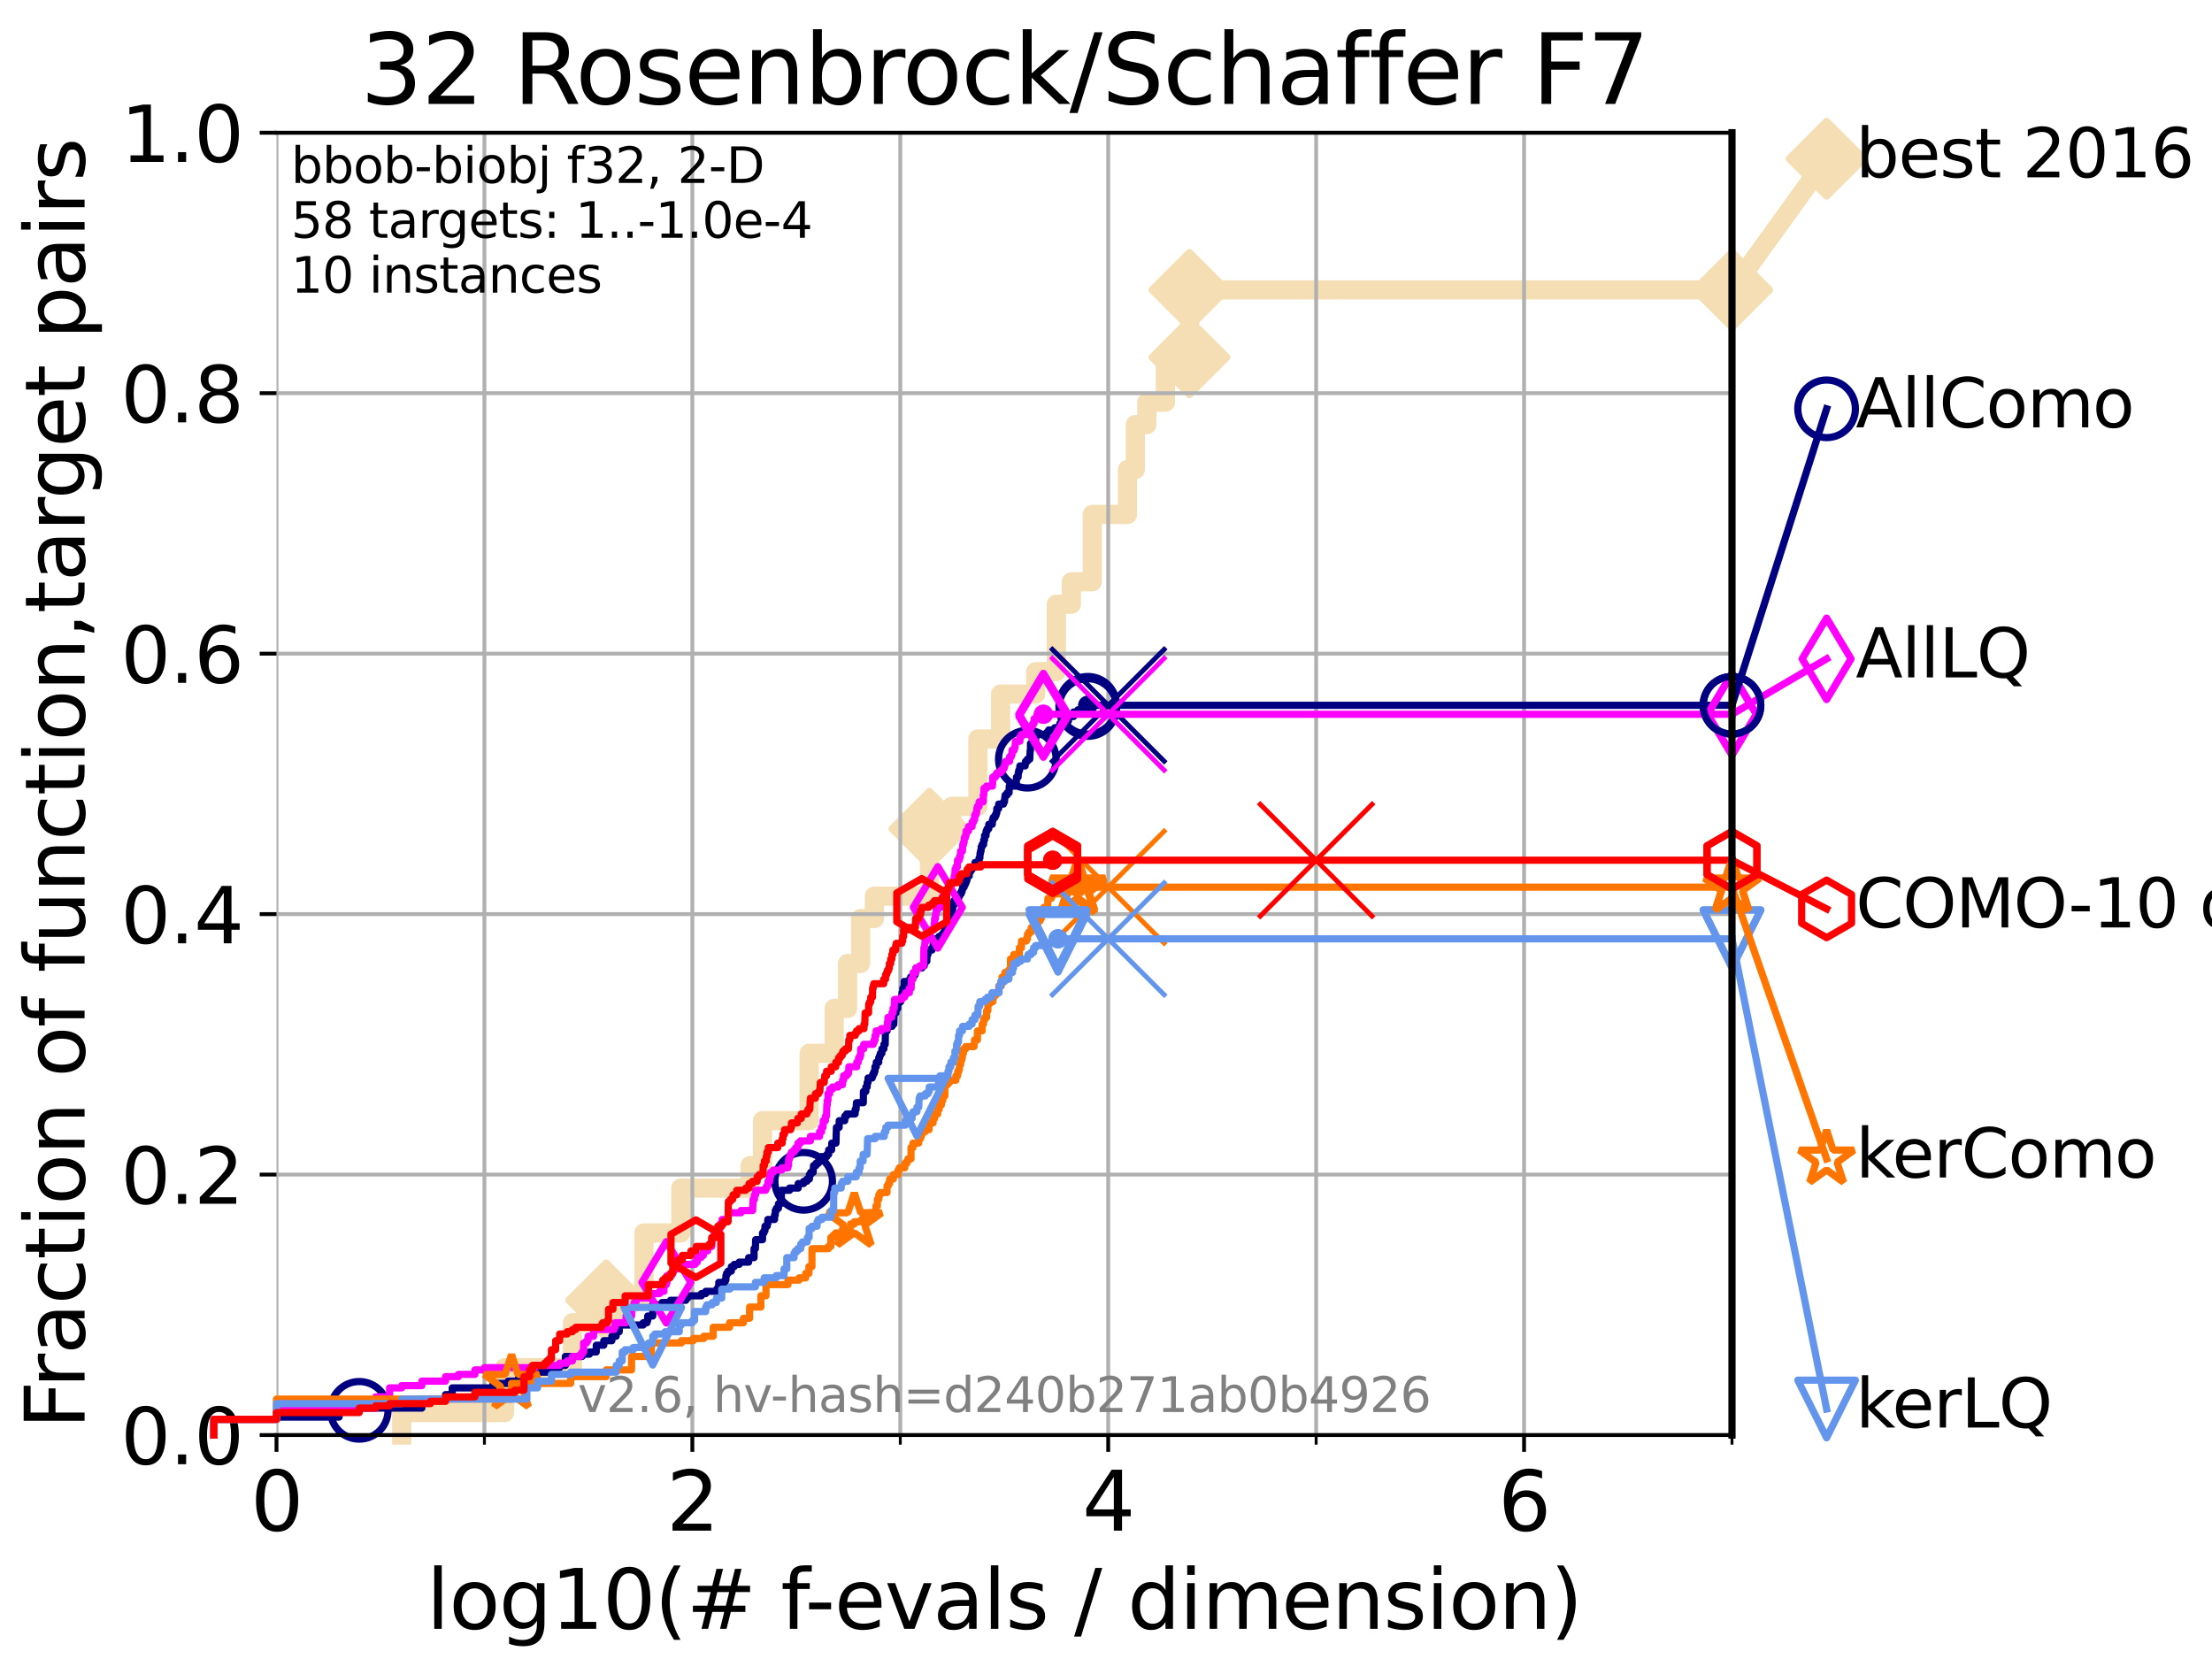 <?xml version="1.0" encoding="utf-8" standalone="no"?>
<!DOCTYPE svg PUBLIC "-//W3C//DTD SVG 1.1//EN"
  "http://www.w3.org/Graphics/SVG/1.1/DTD/svg11.dtd">
<svg xmlns:xlink="http://www.w3.org/1999/xlink" width="460.8pt" height="345.6pt" viewBox="0 0 460.8 345.6" xmlns="http://www.w3.org/2000/svg" version="1.1">
 <defs>
  <style type="text/css">*{stroke-linejoin: round; stroke-linecap: butt}</style>
 </defs>
 <g id="figure_1">
  <g id="patch_1">
   <path d="M 0 345.6 
L 460.8 345.6 
L 460.8 0 
L 0 0 
z
" style="fill: #ffffff"/>
  </g>
  <g id="axes_1">
   <g id="patch_2">
    <path d="M 57.6 298.944 
L 360.806 298.944 
L 360.806 27.648 
L 57.6 27.648 
z
" style="fill: #ffffff"/>
   </g>
   <g id="line2d_1">
    <path d="M 83.678 298.944 
L 83.678 294.266 
L 105.113 294.266 
L 105.113 284.911 
L 119.248 284.911 
L 119.248 275.556 
L 126.275 275.556 
L 126.275 270.879 
L 134.145 270.879 
L 134.145 256.846 
L 141.826 256.846 
L 141.826 247.491 
L 156.255 247.491 
L 156.255 242.814 
L 158.848 242.814 
L 158.848 233.459 
L 168.56 233.459 
L 168.56 219.426 
L 173.778 219.426 
L 173.778 210.071 
L 176.571 210.071 
L 176.571 200.716 
L 179.282 200.716 
L 179.282 191.361 
L 182.159 191.361 
L 182.159 186.684 
L 193.618 186.684 
L 193.618 172.651 
L 198.276 172.651 
L 198.276 167.974 
L 203.71 167.974 
L 203.71 153.941 
L 208.443 153.941 
L 208.443 144.586 
L 215.76 144.586 
L 215.76 139.908 
L 220.047 139.908 
L 220.047 125.876 
L 223.185 125.876 
L 223.185 121.198 
L 227.543 121.198 
L 227.543 107.166 
L 234.874 107.166 
L 234.874 97.811 
L 236.508 97.811 
L 236.508 88.456 
L 238.911 88.456 
L 238.911 83.778 
L 242.779 83.778 
L 242.779 74.423 
L 247.786 74.423 
L 247.786 60.391 
L 360.806 60.391 
" style="fill: none; stroke: #f5deb3; stroke-width: 4; stroke-linecap: square"/>
   </g>
   <g id="line2d_2">
    <defs>
     <path id="mc5fe8696bf" d="M -0 7.778 
L 7.778 0 
L 0 -7.778 
L -7.778 -0 
z
" style="stroke: #f5deb3; stroke-width: 1.5; stroke-linejoin: miter"/>
    </defs>
    <g>
     <use xlink:href="#mc5fe8696bf" x="126.275" y="270.879" style="fill: #f5deb3; stroke: #f5deb3; stroke-width: 1.5; stroke-linejoin: miter"/>
     <use xlink:href="#mc5fe8696bf" x="193.618" y="172.651" style="fill: #f5deb3; stroke: #f5deb3; stroke-width: 1.5; stroke-linejoin: miter"/>
     <use xlink:href="#mc5fe8696bf" x="247.786" y="74.423" style="fill: #f5deb3; stroke: #f5deb3; stroke-width: 1.5; stroke-linejoin: miter"/>
     <use xlink:href="#mc5fe8696bf" x="247.786" y="60.391" style="fill: #f5deb3; stroke: #f5deb3; stroke-width: 1.5; stroke-linejoin: miter"/>
     <use xlink:href="#mc5fe8696bf" x="360.806" y="60.391" style="fill: #f5deb3; stroke: #f5deb3; stroke-width: 1.5; stroke-linejoin: miter"/>
    </g>
   </g>
   <g id="line2d_3">
    <path style="fill: none; stroke: #f5deb3; stroke-width: 4; stroke-linecap: square"/>
    <g/>
   </g>
   <g id="line2d_4">
    <path d="M 360.806 60.391 
L 380.515 33.074 
" style="fill: none; stroke: #f5deb3; stroke-width: 4; stroke-linecap: square"/>
    <g>
     <use xlink:href="#mc5fe8696bf" x="360.806" y="60.391" style="fill: #f5deb3; stroke: #f5deb3; stroke-width: 1.5; stroke-linejoin: miter"/>
     <use xlink:href="#mc5fe8696bf" x="380.515" y="33.074" style="fill: #f5deb3; stroke: #f5deb3; stroke-width: 1.5; stroke-linejoin: miter"/>
    </g>
   </g>
   <g id="matplotlib.axis_1">
    <g id="xtick_1">
     <g id="line2d_5">
      <path d="M 57.6 298.944 
L 57.6 27.648 
" clip-path="url(#pce308aec0d)" style="fill: none; stroke: #b0b0b0; stroke-width: 0.8; stroke-linecap: square"/>
     </g>
     <g id="line2d_6">
      <defs>
       <path id="md6020dd4b9" d="M 0 0 
L 0 3.5 
" style="stroke: #000000; stroke-width: 0.8"/>
      </defs>
      <g>
       <use xlink:href="#md6020dd4b9" x="57.6" y="298.944" style="stroke: #000000; stroke-width: 0.8"/>
      </g>
     </g>
     <g id="text_1">
      <!-- 0 -->
      <g transform="translate(52.192 318.861) scale(0.17 -0.17)">
       <defs>
        <path id="DejaVuSans-30" d="M 2034 4250 
Q 1547 4250 1301 3770 
Q 1056 3291 1056 2328 
Q 1056 1369 1301 889 
Q 1547 409 2034 409 
Q 2525 409 2770 889 
Q 3016 1369 3016 2328 
Q 3016 3291 2770 3770 
Q 2525 4250 2034 4250 
z
M 2034 4750 
Q 2819 4750 3233 4129 
Q 3647 3509 3647 2328 
Q 3647 1150 3233 529 
Q 2819 -91 2034 -91 
Q 1250 -91 836 529 
Q 422 1150 422 2328 
Q 422 3509 836 4129 
Q 1250 4750 2034 4750 
z
" transform="scale(0.016)"/>
       </defs>
       <use xlink:href="#DejaVuSans-30"/>
      </g>
     </g>
    </g>
    <g id="xtick_2">
     <g id="line2d_7">
      <path d="M 144.23 298.944 
L 144.23 27.648 
" clip-path="url(#pce308aec0d)" style="fill: none; stroke: #b0b0b0; stroke-width: 0.8; stroke-linecap: square"/>
     </g>
     <g id="line2d_8">
      <g>
       <use xlink:href="#md6020dd4b9" x="144.23" y="298.944" style="stroke: #000000; stroke-width: 0.8"/>
      </g>
     </g>
     <g id="text_2">
      <!-- 2 -->
      <g transform="translate(138.822 318.861) scale(0.17 -0.17)">
       <defs>
        <path id="DejaVuSans-32" d="M 1228 531 
L 3431 531 
L 3431 0 
L 469 0 
L 469 531 
Q 828 903 1448 1529 
Q 2069 2156 2228 2338 
Q 2531 2678 2651 2914 
Q 2772 3150 2772 3378 
Q 2772 3750 2511 3984 
Q 2250 4219 1831 4219 
Q 1534 4219 1204 4116 
Q 875 4013 500 3803 
L 500 4441 
Q 881 4594 1212 4672 
Q 1544 4750 1819 4750 
Q 2544 4750 2975 4387 
Q 3406 4025 3406 3419 
Q 3406 3131 3298 2873 
Q 3191 2616 2906 2266 
Q 2828 2175 2409 1742 
Q 1991 1309 1228 531 
z
" transform="scale(0.016)"/>
       </defs>
       <use xlink:href="#DejaVuSans-32"/>
      </g>
     </g>
    </g>
    <g id="xtick_3">
     <g id="line2d_9">
      <path d="M 230.861 298.944 
L 230.861 27.648 
" clip-path="url(#pce308aec0d)" style="fill: none; stroke: #b0b0b0; stroke-width: 0.8; stroke-linecap: square"/>
     </g>
     <g id="line2d_10">
      <g>
       <use xlink:href="#md6020dd4b9" x="230.861" y="298.944" style="stroke: #000000; stroke-width: 0.8"/>
      </g>
     </g>
     <g id="text_3">
      <!-- 4 -->
      <g transform="translate(225.453 318.861) scale(0.17 -0.17)">
       <defs>
        <path id="DejaVuSans-34" d="M 2419 4116 
L 825 1625 
L 2419 1625 
L 2419 4116 
z
M 2253 4666 
L 3047 4666 
L 3047 1625 
L 3713 1625 
L 3713 1100 
L 3047 1100 
L 3047 0 
L 2419 0 
L 2419 1100 
L 313 1100 
L 313 1709 
L 2253 4666 
z
" transform="scale(0.016)"/>
       </defs>
       <use xlink:href="#DejaVuSans-34"/>
      </g>
     </g>
    </g>
    <g id="xtick_4">
     <g id="line2d_11">
      <path d="M 317.491 298.944 
L 317.491 27.648 
" clip-path="url(#pce308aec0d)" style="fill: none; stroke: #b0b0b0; stroke-width: 0.8; stroke-linecap: square"/>
     </g>
     <g id="line2d_12">
      <g>
       <use xlink:href="#md6020dd4b9" x="317.491" y="298.944" style="stroke: #000000; stroke-width: 0.8"/>
      </g>
     </g>
     <g id="text_4">
      <!-- 6 -->
      <g transform="translate(312.083 318.861) scale(0.17 -0.17)">
       <defs>
        <path id="DejaVuSans-36" d="M 2113 2584 
Q 1688 2584 1439 2293 
Q 1191 2003 1191 1497 
Q 1191 994 1439 701 
Q 1688 409 2113 409 
Q 2538 409 2786 701 
Q 3034 994 3034 1497 
Q 3034 2003 2786 2293 
Q 2538 2584 2113 2584 
z
M 3366 4563 
L 3366 3988 
Q 3128 4100 2886 4159 
Q 2644 4219 2406 4219 
Q 1781 4219 1451 3797 
Q 1122 3375 1075 2522 
Q 1259 2794 1537 2939 
Q 1816 3084 2150 3084 
Q 2853 3084 3261 2657 
Q 3669 2231 3669 1497 
Q 3669 778 3244 343 
Q 2819 -91 2113 -91 
Q 1303 -91 875 529 
Q 447 1150 447 2328 
Q 447 3434 972 4092 
Q 1497 4750 2381 4750 
Q 2619 4750 2861 4703 
Q 3103 4656 3366 4563 
z
" transform="scale(0.016)"/>
       </defs>
       <use xlink:href="#DejaVuSans-36"/>
      </g>
     </g>
    </g>
    <g id="xtick_5">
     <g id="line2d_13">
      <path d="M 100.915 298.944 
L 100.915 27.648 
" clip-path="url(#pce308aec0d)" style="fill: none; stroke: #b0b0b0; stroke-width: 0.8; stroke-linecap: square"/>
     </g>
     <g id="line2d_14">
      <defs>
       <path id="m633f8edfda" d="M 0 0 
L 0 2 
" style="stroke: #000000; stroke-width: 0.6"/>
      </defs>
      <g>
       <use xlink:href="#m633f8edfda" x="100.915" y="298.944" style="stroke: #000000; stroke-width: 0.6"/>
      </g>
     </g>
    </g>
    <g id="xtick_6">
     <g id="line2d_15">
      <path d="M 187.546 298.944 
L 187.546 27.648 
" clip-path="url(#pce308aec0d)" style="fill: none; stroke: #b0b0b0; stroke-width: 0.8; stroke-linecap: square"/>
     </g>
     <g id="line2d_16">
      <g>
       <use xlink:href="#m633f8edfda" x="187.546" y="298.944" style="stroke: #000000; stroke-width: 0.6"/>
      </g>
     </g>
    </g>
    <g id="xtick_7">
     <g id="line2d_17">
      <path d="M 274.176 298.944 
L 274.176 27.648 
" clip-path="url(#pce308aec0d)" style="fill: none; stroke: #b0b0b0; stroke-width: 0.8; stroke-linecap: square"/>
     </g>
     <g id="line2d_18">
      <g>
       <use xlink:href="#m633f8edfda" x="274.176" y="298.944" style="stroke: #000000; stroke-width: 0.6"/>
      </g>
     </g>
    </g>
    <g id="xtick_8">
     <g id="line2d_19">
      <path d="M 360.806 298.944 
L 360.806 27.648 
" clip-path="url(#pce308aec0d)" style="fill: none; stroke: #b0b0b0; stroke-width: 0.8; stroke-linecap: square"/>
     </g>
     <g id="line2d_20">
      <g>
       <use xlink:href="#m633f8edfda" x="360.806" y="298.944" style="stroke: #000000; stroke-width: 0.6"/>
      </g>
     </g>
    </g>
    <g id="text_5">
     <!-- log10(# f-evals / dimension) -->
     <g transform="translate(88.823 339.314) scale(0.17 -0.17)">
      <defs>
       <path id="DejaVuSans-6c" d="M 603 4863 
L 1178 4863 
L 1178 0 
L 603 0 
L 603 4863 
z
" transform="scale(0.016)"/>
       <path id="DejaVuSans-6f" d="M 1959 3097 
Q 1497 3097 1228 2736 
Q 959 2375 959 1747 
Q 959 1119 1226 758 
Q 1494 397 1959 397 
Q 2419 397 2687 759 
Q 2956 1122 2956 1747 
Q 2956 2369 2687 2733 
Q 2419 3097 1959 3097 
z
M 1959 3584 
Q 2709 3584 3137 3096 
Q 3566 2609 3566 1747 
Q 3566 888 3137 398 
Q 2709 -91 1959 -91 
Q 1206 -91 779 398 
Q 353 888 353 1747 
Q 353 2609 779 3096 
Q 1206 3584 1959 3584 
z
" transform="scale(0.016)"/>
       <path id="DejaVuSans-67" d="M 2906 1791 
Q 2906 2416 2648 2759 
Q 2391 3103 1925 3103 
Q 1463 3103 1205 2759 
Q 947 2416 947 1791 
Q 947 1169 1205 825 
Q 1463 481 1925 481 
Q 2391 481 2648 825 
Q 2906 1169 2906 1791 
z
M 3481 434 
Q 3481 -459 3084 -895 
Q 2688 -1331 1869 -1331 
Q 1566 -1331 1297 -1286 
Q 1028 -1241 775 -1147 
L 775 -588 
Q 1028 -725 1275 -790 
Q 1522 -856 1778 -856 
Q 2344 -856 2625 -561 
Q 2906 -266 2906 331 
L 2906 616 
Q 2728 306 2450 153 
Q 2172 0 1784 0 
Q 1141 0 747 490 
Q 353 981 353 1791 
Q 353 2603 747 3093 
Q 1141 3584 1784 3584 
Q 2172 3584 2450 3431 
Q 2728 3278 2906 2969 
L 2906 3500 
L 3481 3500 
L 3481 434 
z
" transform="scale(0.016)"/>
       <path id="DejaVuSans-31" d="M 794 531 
L 1825 531 
L 1825 4091 
L 703 3866 
L 703 4441 
L 1819 4666 
L 2450 4666 
L 2450 531 
L 3481 531 
L 3481 0 
L 794 0 
L 794 531 
z
" transform="scale(0.016)"/>
       <path id="DejaVuSans-28" d="M 1984 4856 
Q 1566 4138 1362 3434 
Q 1159 2731 1159 2009 
Q 1159 1288 1364 580 
Q 1569 -128 1984 -844 
L 1484 -844 
Q 1016 -109 783 600 
Q 550 1309 550 2009 
Q 550 2706 781 3412 
Q 1013 4119 1484 4856 
L 1984 4856 
z
" transform="scale(0.016)"/>
       <path id="DejaVuSans-23" d="M 3272 2816 
L 2363 2816 
L 2100 1772 
L 3016 1772 
L 3272 2816 
z
M 2803 4594 
L 2478 3297 
L 3391 3297 
L 3719 4594 
L 4219 4594 
L 3897 3297 
L 4872 3297 
L 4872 2816 
L 3775 2816 
L 3519 1772 
L 4513 1772 
L 4513 1294 
L 3397 1294 
L 3072 0 
L 2572 0 
L 2894 1294 
L 1978 1294 
L 1656 0 
L 1153 0 
L 1478 1294 
L 494 1294 
L 494 1772 
L 1594 1772 
L 1856 2816 
L 850 2816 
L 850 3297 
L 1978 3297 
L 2297 4594 
L 2803 4594 
z
" transform="scale(0.016)"/>
       <path id="DejaVuSans-20" transform="scale(0.016)"/>
       <path id="DejaVuSans-66" d="M 2375 4863 
L 2375 4384 
L 1825 4384 
Q 1516 4384 1395 4259 
Q 1275 4134 1275 3809 
L 1275 3500 
L 2222 3500 
L 2222 3053 
L 1275 3053 
L 1275 0 
L 697 0 
L 697 3053 
L 147 3053 
L 147 3500 
L 697 3500 
L 697 3744 
Q 697 4328 969 4595 
Q 1241 4863 1831 4863 
L 2375 4863 
z
" transform="scale(0.016)"/>
       <path id="DejaVuSans-2d" d="M 313 2009 
L 1997 2009 
L 1997 1497 
L 313 1497 
L 313 2009 
z
" transform="scale(0.016)"/>
       <path id="DejaVuSans-65" d="M 3597 1894 
L 3597 1613 
L 953 1613 
Q 991 1019 1311 708 
Q 1631 397 2203 397 
Q 2534 397 2845 478 
Q 3156 559 3463 722 
L 3463 178 
Q 3153 47 2828 -22 
Q 2503 -91 2169 -91 
Q 1331 -91 842 396 
Q 353 884 353 1716 
Q 353 2575 817 3079 
Q 1281 3584 2069 3584 
Q 2775 3584 3186 3129 
Q 3597 2675 3597 1894 
z
M 3022 2063 
Q 3016 2534 2758 2815 
Q 2500 3097 2075 3097 
Q 1594 3097 1305 2825 
Q 1016 2553 972 2059 
L 3022 2063 
z
" transform="scale(0.016)"/>
       <path id="DejaVuSans-76" d="M 191 3500 
L 800 3500 
L 1894 563 
L 2988 3500 
L 3597 3500 
L 2284 0 
L 1503 0 
L 191 3500 
z
" transform="scale(0.016)"/>
       <path id="DejaVuSans-61" d="M 2194 1759 
Q 1497 1759 1228 1600 
Q 959 1441 959 1056 
Q 959 750 1161 570 
Q 1363 391 1709 391 
Q 2188 391 2477 730 
Q 2766 1069 2766 1631 
L 2766 1759 
L 2194 1759 
z
M 3341 1997 
L 3341 0 
L 2766 0 
L 2766 531 
Q 2569 213 2275 61 
Q 1981 -91 1556 -91 
Q 1019 -91 701 211 
Q 384 513 384 1019 
Q 384 1609 779 1909 
Q 1175 2209 1959 2209 
L 2766 2209 
L 2766 2266 
Q 2766 2663 2505 2880 
Q 2244 3097 1772 3097 
Q 1472 3097 1187 3025 
Q 903 2953 641 2809 
L 641 3341 
Q 956 3463 1253 3523 
Q 1550 3584 1831 3584 
Q 2591 3584 2966 3190 
Q 3341 2797 3341 1997 
z
" transform="scale(0.016)"/>
       <path id="DejaVuSans-73" d="M 2834 3397 
L 2834 2853 
Q 2591 2978 2328 3040 
Q 2066 3103 1784 3103 
Q 1356 3103 1142 2972 
Q 928 2841 928 2578 
Q 928 2378 1081 2264 
Q 1234 2150 1697 2047 
L 1894 2003 
Q 2506 1872 2764 1633 
Q 3022 1394 3022 966 
Q 3022 478 2636 193 
Q 2250 -91 1575 -91 
Q 1294 -91 989 -36 
Q 684 19 347 128 
L 347 722 
Q 666 556 975 473 
Q 1284 391 1588 391 
Q 1994 391 2212 530 
Q 2431 669 2431 922 
Q 2431 1156 2273 1281 
Q 2116 1406 1581 1522 
L 1381 1569 
Q 847 1681 609 1914 
Q 372 2147 372 2553 
Q 372 3047 722 3315 
Q 1072 3584 1716 3584 
Q 2034 3584 2315 3537 
Q 2597 3491 2834 3397 
z
" transform="scale(0.016)"/>
       <path id="DejaVuSans-2f" d="M 1625 4666 
L 2156 4666 
L 531 -594 
L 0 -594 
L 1625 4666 
z
" transform="scale(0.016)"/>
       <path id="DejaVuSans-64" d="M 2906 2969 
L 2906 4863 
L 3481 4863 
L 3481 0 
L 2906 0 
L 2906 525 
Q 2725 213 2448 61 
Q 2172 -91 1784 -91 
Q 1150 -91 751 415 
Q 353 922 353 1747 
Q 353 2572 751 3078 
Q 1150 3584 1784 3584 
Q 2172 3584 2448 3432 
Q 2725 3281 2906 2969 
z
M 947 1747 
Q 947 1113 1208 752 
Q 1469 391 1925 391 
Q 2381 391 2643 752 
Q 2906 1113 2906 1747 
Q 2906 2381 2643 2742 
Q 2381 3103 1925 3103 
Q 1469 3103 1208 2742 
Q 947 2381 947 1747 
z
" transform="scale(0.016)"/>
       <path id="DejaVuSans-69" d="M 603 3500 
L 1178 3500 
L 1178 0 
L 603 0 
L 603 3500 
z
M 603 4863 
L 1178 4863 
L 1178 4134 
L 603 4134 
L 603 4863 
z
" transform="scale(0.016)"/>
       <path id="DejaVuSans-6d" d="M 3328 2828 
Q 3544 3216 3844 3400 
Q 4144 3584 4550 3584 
Q 5097 3584 5394 3201 
Q 5691 2819 5691 2113 
L 5691 0 
L 5113 0 
L 5113 2094 
Q 5113 2597 4934 2840 
Q 4756 3084 4391 3084 
Q 3944 3084 3684 2787 
Q 3425 2491 3425 1978 
L 3425 0 
L 2847 0 
L 2847 2094 
Q 2847 2600 2669 2842 
Q 2491 3084 2119 3084 
Q 1678 3084 1418 2786 
Q 1159 2488 1159 1978 
L 1159 0 
L 581 0 
L 581 3500 
L 1159 3500 
L 1159 2956 
Q 1356 3278 1631 3431 
Q 1906 3584 2284 3584 
Q 2666 3584 2933 3390 
Q 3200 3197 3328 2828 
z
" transform="scale(0.016)"/>
       <path id="DejaVuSans-6e" d="M 3513 2113 
L 3513 0 
L 2938 0 
L 2938 2094 
Q 2938 2591 2744 2837 
Q 2550 3084 2163 3084 
Q 1697 3084 1428 2787 
Q 1159 2491 1159 1978 
L 1159 0 
L 581 0 
L 581 3500 
L 1159 3500 
L 1159 2956 
Q 1366 3272 1645 3428 
Q 1925 3584 2291 3584 
Q 2894 3584 3203 3211 
Q 3513 2838 3513 2113 
z
" transform="scale(0.016)"/>
       <path id="DejaVuSans-29" d="M 513 4856 
L 1013 4856 
Q 1481 4119 1714 3412 
Q 1947 2706 1947 2009 
Q 1947 1309 1714 600 
Q 1481 -109 1013 -844 
L 513 -844 
Q 928 -128 1133 580 
Q 1338 1288 1338 2009 
Q 1338 2731 1133 3434 
Q 928 4138 513 4856 
z
" transform="scale(0.016)"/>
      </defs>
      <use xlink:href="#DejaVuSans-6c"/>
      <use xlink:href="#DejaVuSans-6f" x="27.783"/>
      <use xlink:href="#DejaVuSans-67" x="88.965"/>
      <use xlink:href="#DejaVuSans-31" x="152.441"/>
      <use xlink:href="#DejaVuSans-30" x="216.064"/>
      <use xlink:href="#DejaVuSans-28" x="279.688"/>
      <use xlink:href="#DejaVuSans-23" x="318.701"/>
      <use xlink:href="#DejaVuSans-20" x="402.49"/>
      <use xlink:href="#DejaVuSans-66" x="434.277"/>
      <use xlink:href="#DejaVuSans-2d" x="463.982"/>
      <use xlink:href="#DejaVuSans-65" x="500.066"/>
      <use xlink:href="#DejaVuSans-76" x="561.59"/>
      <use xlink:href="#DejaVuSans-61" x="620.77"/>
      <use xlink:href="#DejaVuSans-6c" x="682.049"/>
      <use xlink:href="#DejaVuSans-73" x="709.832"/>
      <use xlink:href="#DejaVuSans-20" x="761.932"/>
      <use xlink:href="#DejaVuSans-2f" x="793.719"/>
      <use xlink:href="#DejaVuSans-20" x="827.41"/>
      <use xlink:href="#DejaVuSans-64" x="859.197"/>
      <use xlink:href="#DejaVuSans-69" x="922.674"/>
      <use xlink:href="#DejaVuSans-6d" x="950.457"/>
      <use xlink:href="#DejaVuSans-65" x="1047.869"/>
      <use xlink:href="#DejaVuSans-6e" x="1109.393"/>
      <use xlink:href="#DejaVuSans-73" x="1172.771"/>
      <use xlink:href="#DejaVuSans-69" x="1224.871"/>
      <use xlink:href="#DejaVuSans-6f" x="1252.654"/>
      <use xlink:href="#DejaVuSans-6e" x="1313.836"/>
      <use xlink:href="#DejaVuSans-29" x="1377.215"/>
     </g>
    </g>
   </g>
   <g id="matplotlib.axis_2">
    <g id="ytick_1">
     <g id="line2d_21">
      <path d="M 57.6 298.944 
L 360.806 298.944 
" clip-path="url(#pce308aec0d)" style="fill: none; stroke: #b0b0b0; stroke-width: 0.8; stroke-linecap: square"/>
     </g>
     <g id="line2d_22">
      <defs>
       <path id="m03834ee006" d="M 0 0 
L -3.5 0 
" style="stroke: #000000; stroke-width: 0.8"/>
      </defs>
      <g>
       <use xlink:href="#m03834ee006" x="57.6" y="298.944" style="stroke: #000000; stroke-width: 0.8"/>
      </g>
     </g>
     <g id="text_6">
      <!-- 0.0 -->
      <g transform="translate(25.155 305.023) scale(0.16 -0.16)">
       <defs>
        <path id="DejaVuSans-2e" d="M 684 794 
L 1344 794 
L 1344 0 
L 684 0 
L 684 794 
z
" transform="scale(0.016)"/>
       </defs>
       <use xlink:href="#DejaVuSans-30"/>
       <use xlink:href="#DejaVuSans-2e" x="63.623"/>
       <use xlink:href="#DejaVuSans-30" x="95.41"/>
      </g>
     </g>
    </g>
    <g id="ytick_2">
     <g id="line2d_23">
      <path d="M 57.6 244.685 
L 360.806 244.685 
" clip-path="url(#pce308aec0d)" style="fill: none; stroke: #b0b0b0; stroke-width: 0.8; stroke-linecap: square"/>
     </g>
     <g id="line2d_24">
      <g>
       <use xlink:href="#m03834ee006" x="57.6" y="244.685" style="stroke: #000000; stroke-width: 0.8"/>
      </g>
     </g>
     <g id="text_7">
      <!-- 0.2 -->
      <g transform="translate(25.155 250.764) scale(0.16 -0.16)">
       <use xlink:href="#DejaVuSans-30"/>
       <use xlink:href="#DejaVuSans-2e" x="63.623"/>
       <use xlink:href="#DejaVuSans-32" x="95.41"/>
      </g>
     </g>
    </g>
    <g id="ytick_3">
     <g id="line2d_25">
      <path d="M 57.6 190.426 
L 360.806 190.426 
" clip-path="url(#pce308aec0d)" style="fill: none; stroke: #b0b0b0; stroke-width: 0.8; stroke-linecap: square"/>
     </g>
     <g id="line2d_26">
      <g>
       <use xlink:href="#m03834ee006" x="57.6" y="190.426" style="stroke: #000000; stroke-width: 0.8"/>
      </g>
     </g>
     <g id="text_8">
      <!-- 0.4 -->
      <g transform="translate(25.155 196.504) scale(0.16 -0.16)">
       <use xlink:href="#DejaVuSans-30"/>
       <use xlink:href="#DejaVuSans-2e" x="63.623"/>
       <use xlink:href="#DejaVuSans-34" x="95.41"/>
      </g>
     </g>
    </g>
    <g id="ytick_4">
     <g id="line2d_27">
      <path d="M 57.6 136.166 
L 360.806 136.166 
" clip-path="url(#pce308aec0d)" style="fill: none; stroke: #b0b0b0; stroke-width: 0.8; stroke-linecap: square"/>
     </g>
     <g id="line2d_28">
      <g>
       <use xlink:href="#m03834ee006" x="57.6" y="136.166" style="stroke: #000000; stroke-width: 0.8"/>
      </g>
     </g>
     <g id="text_9">
      <!-- 0.6 -->
      <g transform="translate(25.155 142.245) scale(0.16 -0.16)">
       <use xlink:href="#DejaVuSans-30"/>
       <use xlink:href="#DejaVuSans-2e" x="63.623"/>
       <use xlink:href="#DejaVuSans-36" x="95.41"/>
      </g>
     </g>
    </g>
    <g id="ytick_5">
     <g id="line2d_29">
      <path d="M 57.6 81.907 
L 360.806 81.907 
" clip-path="url(#pce308aec0d)" style="fill: none; stroke: #b0b0b0; stroke-width: 0.8; stroke-linecap: square"/>
     </g>
     <g id="line2d_30">
      <g>
       <use xlink:href="#m03834ee006" x="57.6" y="81.907" style="stroke: #000000; stroke-width: 0.8"/>
      </g>
     </g>
     <g id="text_10">
      <!-- 0.8 -->
      <g transform="translate(25.155 87.986) scale(0.16 -0.16)">
       <defs>
        <path id="DejaVuSans-38" d="M 2034 2216 
Q 1584 2216 1326 1975 
Q 1069 1734 1069 1313 
Q 1069 891 1326 650 
Q 1584 409 2034 409 
Q 2484 409 2743 651 
Q 3003 894 3003 1313 
Q 3003 1734 2745 1975 
Q 2488 2216 2034 2216 
z
M 1403 2484 
Q 997 2584 770 2862 
Q 544 3141 544 3541 
Q 544 4100 942 4425 
Q 1341 4750 2034 4750 
Q 2731 4750 3128 4425 
Q 3525 4100 3525 3541 
Q 3525 3141 3298 2862 
Q 3072 2584 2669 2484 
Q 3125 2378 3379 2068 
Q 3634 1759 3634 1313 
Q 3634 634 3220 271 
Q 2806 -91 2034 -91 
Q 1263 -91 848 271 
Q 434 634 434 1313 
Q 434 1759 690 2068 
Q 947 2378 1403 2484 
z
M 1172 3481 
Q 1172 3119 1398 2916 
Q 1625 2713 2034 2713 
Q 2441 2713 2670 2916 
Q 2900 3119 2900 3481 
Q 2900 3844 2670 4047 
Q 2441 4250 2034 4250 
Q 1625 4250 1398 4047 
Q 1172 3844 1172 3481 
z
" transform="scale(0.016)"/>
       </defs>
       <use xlink:href="#DejaVuSans-30"/>
       <use xlink:href="#DejaVuSans-2e" x="63.623"/>
       <use xlink:href="#DejaVuSans-38" x="95.41"/>
      </g>
     </g>
    </g>
    <g id="ytick_6">
     <g id="line2d_31">
      <path d="M 57.6 27.648 
L 360.806 27.648 
" clip-path="url(#pce308aec0d)" style="fill: none; stroke: #b0b0b0; stroke-width: 0.8; stroke-linecap: square"/>
     </g>
     <g id="line2d_32">
      <g>
       <use xlink:href="#m03834ee006" x="57.6" y="27.648" style="stroke: #000000; stroke-width: 0.8"/>
      </g>
     </g>
     <g id="text_11">
      <!-- 1.0 -->
      <g transform="translate(25.155 33.727) scale(0.16 -0.16)">
       <use xlink:href="#DejaVuSans-31"/>
       <use xlink:href="#DejaVuSans-2e" x="63.623"/>
       <use xlink:href="#DejaVuSans-30" x="95.41"/>
      </g>
     </g>
    </g>
    <g id="text_12">
     <!-- Fraction of function,target pairs -->
     <g transform="translate(17.62 297.681) rotate(-90) scale(0.17 -0.17)">
      <defs>
       <path id="DejaVuSans-46" d="M 628 4666 
L 3309 4666 
L 3309 4134 
L 1259 4134 
L 1259 2759 
L 3109 2759 
L 3109 2228 
L 1259 2228 
L 1259 0 
L 628 0 
L 628 4666 
z
" transform="scale(0.016)"/>
       <path id="DejaVuSans-72" d="M 2631 2963 
Q 2534 3019 2420 3045 
Q 2306 3072 2169 3072 
Q 1681 3072 1420 2755 
Q 1159 2438 1159 1844 
L 1159 0 
L 581 0 
L 581 3500 
L 1159 3500 
L 1159 2956 
Q 1341 3275 1631 3429 
Q 1922 3584 2338 3584 
Q 2397 3584 2469 3576 
Q 2541 3569 2628 3553 
L 2631 2963 
z
" transform="scale(0.016)"/>
       <path id="DejaVuSans-63" d="M 3122 3366 
L 3122 2828 
Q 2878 2963 2633 3030 
Q 2388 3097 2138 3097 
Q 1578 3097 1268 2742 
Q 959 2388 959 1747 
Q 959 1106 1268 751 
Q 1578 397 2138 397 
Q 2388 397 2633 464 
Q 2878 531 3122 666 
L 3122 134 
Q 2881 22 2623 -34 
Q 2366 -91 2075 -91 
Q 1284 -91 818 406 
Q 353 903 353 1747 
Q 353 2603 823 3093 
Q 1294 3584 2113 3584 
Q 2378 3584 2631 3529 
Q 2884 3475 3122 3366 
z
" transform="scale(0.016)"/>
       <path id="DejaVuSans-74" d="M 1172 4494 
L 1172 3500 
L 2356 3500 
L 2356 3053 
L 1172 3053 
L 1172 1153 
Q 1172 725 1289 603 
Q 1406 481 1766 481 
L 2356 481 
L 2356 0 
L 1766 0 
Q 1100 0 847 248 
Q 594 497 594 1153 
L 594 3053 
L 172 3053 
L 172 3500 
L 594 3500 
L 594 4494 
L 1172 4494 
z
" transform="scale(0.016)"/>
       <path id="DejaVuSans-75" d="M 544 1381 
L 544 3500 
L 1119 3500 
L 1119 1403 
Q 1119 906 1312 657 
Q 1506 409 1894 409 
Q 2359 409 2629 706 
Q 2900 1003 2900 1516 
L 2900 3500 
L 3475 3500 
L 3475 0 
L 2900 0 
L 2900 538 
Q 2691 219 2414 64 
Q 2138 -91 1772 -91 
Q 1169 -91 856 284 
Q 544 659 544 1381 
z
M 1991 3584 
L 1991 3584 
z
" transform="scale(0.016)"/>
       <path id="DejaVuSans-2c" d="M 750 794 
L 1409 794 
L 1409 256 
L 897 -744 
L 494 -744 
L 750 256 
L 750 794 
z
" transform="scale(0.016)"/>
       <path id="DejaVuSans-70" d="M 1159 525 
L 1159 -1331 
L 581 -1331 
L 581 3500 
L 1159 3500 
L 1159 2969 
Q 1341 3281 1617 3432 
Q 1894 3584 2278 3584 
Q 2916 3584 3314 3078 
Q 3713 2572 3713 1747 
Q 3713 922 3314 415 
Q 2916 -91 2278 -91 
Q 1894 -91 1617 61 
Q 1341 213 1159 525 
z
M 3116 1747 
Q 3116 2381 2855 2742 
Q 2594 3103 2138 3103 
Q 1681 3103 1420 2742 
Q 1159 2381 1159 1747 
Q 1159 1113 1420 752 
Q 1681 391 2138 391 
Q 2594 391 2855 752 
Q 3116 1113 3116 1747 
z
" transform="scale(0.016)"/>
      </defs>
      <use xlink:href="#DejaVuSans-46"/>
      <use xlink:href="#DejaVuSans-72" x="50.27"/>
      <use xlink:href="#DejaVuSans-61" x="91.383"/>
      <use xlink:href="#DejaVuSans-63" x="152.662"/>
      <use xlink:href="#DejaVuSans-74" x="207.643"/>
      <use xlink:href="#DejaVuSans-69" x="246.852"/>
      <use xlink:href="#DejaVuSans-6f" x="274.635"/>
      <use xlink:href="#DejaVuSans-6e" x="335.816"/>
      <use xlink:href="#DejaVuSans-20" x="399.195"/>
      <use xlink:href="#DejaVuSans-6f" x="430.982"/>
      <use xlink:href="#DejaVuSans-66" x="492.164"/>
      <use xlink:href="#DejaVuSans-20" x="527.369"/>
      <use xlink:href="#DejaVuSans-66" x="559.156"/>
      <use xlink:href="#DejaVuSans-75" x="594.361"/>
      <use xlink:href="#DejaVuSans-6e" x="657.74"/>
      <use xlink:href="#DejaVuSans-63" x="721.119"/>
      <use xlink:href="#DejaVuSans-74" x="776.1"/>
      <use xlink:href="#DejaVuSans-69" x="815.309"/>
      <use xlink:href="#DejaVuSans-6f" x="843.092"/>
      <use xlink:href="#DejaVuSans-6e" x="904.273"/>
      <use xlink:href="#DejaVuSans-2c" x="967.652"/>
      <use xlink:href="#DejaVuSans-74" x="999.439"/>
      <use xlink:href="#DejaVuSans-61" x="1038.648"/>
      <use xlink:href="#DejaVuSans-72" x="1099.928"/>
      <use xlink:href="#DejaVuSans-67" x="1139.291"/>
      <use xlink:href="#DejaVuSans-65" x="1202.768"/>
      <use xlink:href="#DejaVuSans-74" x="1264.291"/>
      <use xlink:href="#DejaVuSans-20" x="1303.5"/>
      <use xlink:href="#DejaVuSans-70" x="1335.287"/>
      <use xlink:href="#DejaVuSans-61" x="1398.764"/>
      <use xlink:href="#DejaVuSans-69" x="1460.043"/>
      <use xlink:href="#DejaVuSans-72" x="1487.826"/>
      <use xlink:href="#DejaVuSans-73" x="1528.939"/>
     </g>
    </g>
   </g>
   <g id="line2d_33">
    <defs>
     <path id="me37b587f4f" d="M 0 1.5 
C 0.398 1.5 0.779 1.342 1.061 1.061 
C 1.342 0.779 1.5 0.398 1.5 0 
C 1.5 -0.398 1.342 -0.779 1.061 -1.061 
C 0.779 -1.342 0.398 -1.5 0 -1.5 
C -0.398 -1.5 -0.779 -1.342 -1.061 -1.061 
C -1.342 -0.779 -1.5 -0.398 -1.5 0 
C -1.5 0.398 -1.342 0.779 -1.061 1.061 
C -0.779 1.342 -0.398 1.5 0 1.5 
z
" style="stroke: #f5deb3"/>
    </defs>
    <g>
     <use xlink:href="#me37b587f4f" x="247.786" y="60.391" style="fill: #f5deb3; stroke: #f5deb3"/>
     <use xlink:href="#me37b587f4f" x="247.786" y="60.391" style="fill: #f5deb3; stroke: #f5deb3"/>
    </g>
   </g>
   <g id="line2d_34">
    <defs>
     <path id="me098ae6df3" d="M 0 1.5 
C 0.398 1.5 0.779 1.342 1.061 1.061 
C 1.342 0.779 1.5 0.398 1.5 0 
C 1.5 -0.398 1.342 -0.779 1.061 -1.061 
C 0.779 -1.342 0.398 -1.5 0 -1.5 
C -0.398 -1.5 -0.779 -1.342 -1.061 -1.061 
C -1.342 -0.779 -1.5 -0.398 -1.5 0 
C -1.5 0.398 -1.342 0.779 -1.061 1.061 
C -0.779 1.342 -0.398 1.5 0 1.5 
z
" style="stroke: #000080"/>
    </defs>
    <g>
     <use xlink:href="#me098ae6df3" x="226.608" y="146.925" style="fill: #000080; stroke: #000080"/>
     <use xlink:href="#me098ae6df3" x="226.608" y="146.925" style="fill: #000080; stroke: #000080"/>
    </g>
   </g>
   <g id="line2d_35">
    <path d="M 44.561 298.944 
L 44.561 295.67 
L 57.6 295.67 
L 57.6 295.202 
L 70.639 295.202 
L 70.639 293.799 
L 74.837 293.799 
L 74.837 293.331 
L 87.876 293.331 
L 87.876 291.46 
L 92.812 291.46 
L 92.812 290.524 
L 94.206 290.524 
L 94.206 289.121 
L 102.708 289.121 
L 102.708 288.186 
L 105.851 288.186 
L 105.851 287.718 
L 107.905 287.718 
L 107.905 287.25 
L 109.757 287.25 
L 109.757 285.847 
L 115.315 285.847 
L 115.315 285.379 
L 115.747 285.379 
L 115.747 284.911 
L 116.584 284.911 
L 116.584 284.444 
L 117.772 284.444 
L 117.772 282.573 
L 121.266 282.573 
L 121.266 282.105 
L 122.796 282.105 
L 122.796 281.637 
L 124.211 281.637 
L 124.211 280.234 
L 125.779 280.234 
L 125.779 279.298 
L 127.458 279.298 
L 127.458 278.363 
L 128.354 278.363 
L 128.354 277.427 
L 128.999 277.427 
L 128.999 276.024 
L 133.983 276.024 
L 133.983 275.556 
L 134.777 275.556 
L 134.777 275.089 
L 134.932 275.089 
L 134.932 274.153 
L 135.981 274.153 
L 135.981 271.814 
L 137.92 271.814 
L 137.92 271.347 
L 139.677 271.347 
L 139.677 270.879 
L 142.865 270.879 
L 142.865 270.411 
L 143.265 270.411 
L 143.265 269.943 
L 146.109 269.943 
L 146.109 269.476 
L 147.022 269.476 
L 147.022 269.008 
L 149.31 269.008 
L 149.31 268.54 
L 149.595 268.54 
L 149.595 268.072 
L 149.736 268.072 
L 149.736 267.137 
L 151.024 267.137 
L 151.024 266.669 
L 151.22 266.669 
L 151.22 265.734 
L 151.349 265.734 
L 151.349 265.266 
L 151.669 265.266 
L 151.669 264.798 
L 152.353 264.798 
L 152.353 263.863 
L 152.954 263.863 
L 152.954 263.395 
L 153.99 263.395 
L 153.99 262.927 
L 155.955 262.927 
L 155.955 261.992 
L 157.081 261.992 
L 157.081 260.121 
L 157.363 260.121 
L 157.41 258.25 
L 158.848 258.25 
L 158.848 256.846 
L 159.148 256.846 
L 159.148 256.379 
L 159.359 256.379 
L 159.359 255.443 
L 159.817 255.443 
L 159.817 254.975 
L 159.94 254.975 
L 159.94 254.04 
L 161.354 254.04 
L 161.354 253.104 
L 161.505 253.104 
L 161.505 252.169 
L 161.729 252.169 
L 161.729 251.701 
L 162.169 251.701 
L 162.169 250.766 
L 162.634 250.766 
L 162.634 249.83 
L 162.775 249.83 
L 162.775 247.959 
L 164.485 247.959 
L 164.485 247.491 
L 166.287 247.491 
L 166.287 246.556 
L 167.417 246.556 
L 167.417 246.088 
L 168.09 246.088 
L 168.09 245.62 
L 168.612 245.62 
L 168.612 244.685 
L 168.893 244.685 
L 168.893 244.217 
L 169.393 244.217 
L 169.467 242.814 
L 169.977 242.814 
L 169.977 242.346 
L 170.473 242.346 
L 170.473 241.878 
L 171.114 241.878 
L 171.114 240.943 
L 172.251 240.943 
L 172.251 240.475 
L 172.629 240.475 
L 172.629 239.54 
L 173.242 239.54 
L 173.262 238.136 
L 174.146 238.136 
L 174.241 234.862 
L 174.805 234.862 
L 174.824 233.459 
L 175.972 233.459 
L 175.972 232.523 
L 176.351 232.523 
L 176.351 232.056 
L 178.139 232.056 
L 178.139 231.12 
L 178.339 231.12 
L 178.416 229.717 
L 179.843 229.717 
L 179.871 227.378 
L 180.374 227.378 
L 180.374 226.442 
L 180.647 226.442 
L 180.647 225.507 
L 180.823 225.507 
L 180.823 224.571 
L 181.69 224.571 
L 181.69 224.104 
L 181.869 224.104 
L 181.869 223.636 
L 182.109 223.636 
L 182.109 223.168 
L 182.271 223.168 
L 182.271 222.233 
L 182.543 222.233 
L 182.543 221.297 
L 183.052 221.297 
L 183.052 220.362 
L 183.242 220.362 
L 183.242 219.894 
L 183.395 219.894 
L 183.395 219.426 
L 183.72 219.426 
L 183.72 218.491 
L 184.131 218.491 
L 184.131 217.555 
L 184.4 217.555 
L 184.455 214.749 
L 184.807 214.749 
L 184.807 213.813 
L 185.833 213.813 
L 185.833 213.345 
L 186.201 213.345 
L 186.251 211.007 
L 186.64 211.007 
L 186.64 210.071 
L 187.011 210.071 
L 187.011 209.136 
L 187.175 209.136 
L 187.175 208.668 
L 187.639 208.668 
L 187.742 207.732 
L 187.909 207.732 
L 187.909 206.797 
L 188.083 206.797 
L 188.083 205.861 
L 188.356 205.861 
L 188.365 204.458 
L 189.483 204.458 
L 189.483 203.99 
L 189.711 203.99 
L 189.711 203.523 
L 190.354 203.523 
L 190.354 203.055 
L 190.643 203.055 
L 190.643 202.587 
L 190.802 202.587 
L 190.802 201.652 
L 192.042 201.652 
L 192.042 201.184 
L 192.56 201.184 
L 192.56 200.248 
L 193.072 200.248 
L 193.128 198.845 
L 193.309 198.845 
L 193.309 197.91 
L 194.162 197.91 
L 194.162 197.442 
L 194.372 197.442 
L 194.425 196.039 
L 194.684 196.039 
L 194.684 195.571 
L 195.582 195.571 
L 195.582 195.103 
L 196.228 195.103 
L 196.228 194.635 
L 196.603 194.635 
L 196.603 194.168 
L 196.846 194.168 
L 196.846 193.232 
L 197.394 193.232 
L 197.394 192.764 
L 197.737 192.764 
L 197.737 192.297 
L 198.1 192.297 
L 198.11 190.893 
L 198.377 190.893 
L 198.482 188.555 
L 198.717 188.555 
L 198.717 187.619 
L 199.057 187.619 
L 199.057 187.151 
L 199.704 187.151 
L 199.704 186.684 
L 199.91 186.684 
L 199.91 186.216 
L 200.224 186.216 
L 200.224 185.748 
L 200.419 185.748 
L 200.419 185.28 
L 200.542 185.28 
L 200.542 184.813 
L 200.837 184.813 
L 200.837 184.345 
L 201.054 184.345 
L 201.054 183.877 
L 201.264 183.877 
L 201.264 183.409 
L 201.435 183.409 
L 201.435 182.474 
L 201.91 182.474 
L 201.91 181.538 
L 202.223 181.538 
L 202.223 181.071 
L 202.556 181.071 
L 202.556 180.603 
L 203.116 180.603 
L 203.116 179.667 
L 203.964 179.667 
L 203.964 178.732 
L 204.124 178.732 
L 204.155 177.796 
L 204.252 177.796 
L 204.252 177.329 
L 204.364 177.329 
L 204.41 176.393 
L 204.597 176.393 
L 204.597 175.925 
L 204.906 175.925 
L 204.921 174.99 
L 205.096 174.99 
L 205.096 174.054 
L 205.415 174.054 
L 205.415 173.119 
L 205.632 173.119 
L 205.632 172.651 
L 205.978 172.651 
L 205.978 171.716 
L 206.712 171.716 
L 206.749 170.78 
L 206.894 170.78 
L 206.894 170.312 
L 207.277 170.312 
L 207.277 169.845 
L 207.503 169.845 
L 207.503 169.377 
L 207.652 169.377 
L 207.652 168.441 
L 208.039 168.441 
L 208.039 167.506 
L 209.049 167.506 
L 209.049 167.038 
L 209.249 167.038 
L 209.323 166.103 
L 209.385 166.103 
L 209.385 165.635 
L 209.793 165.635 
L 209.793 165.167 
L 210.201 165.167 
L 210.24 163.764 
L 211.448 163.764 
L 211.448 163.296 
L 211.705 163.296 
L 211.744 161.893 
L 212.096 161.893 
L 212.127 160.957 
L 212.221 160.957 
L 212.221 160.489 
L 212.387 160.489 
L 212.462 159.554 
L 213.563 159.554 
L 213.638 158.618 
L 214.017 158.618 
L 214.017 158.151 
L 214.517 158.151 
L 214.609 156.28 
L 214.671 156.28 
L 214.671 154.876 
L 215.5 154.876 
L 215.61 153.941 
L 215.758 153.941 
L 215.758 153.005 
L 218.094 153.005 
L 218.094 152.538 
L 218.452 152.538 
L 218.452 152.07 
L 219.715 152.07 
L 219.715 151.602 
L 220.641 151.602 
L 220.641 151.134 
L 220.81 151.134 
L 220.81 150.667 
L 221.11 150.667 
L 221.11 150.199 
L 222.578 150.199 
L 222.578 149.263 
L 223.642 149.263 
L 223.642 148.328 
L 224.55 148.328 
L 224.55 147.86 
L 226.285 147.86 
L 226.285 147.392 
L 226.608 147.392 
L 226.608 146.925 
L 360.806 146.925 
L 360.806 146.925 
" style="fill: none; stroke: #000080; stroke-width: 1.5; stroke-linecap: square"/>
   </g>
   <g id="line2d_36">
    <defs>
     <path id="m9004eda15e" d="M 0 6 
C 1.591 6 3.117 5.368 4.243 4.243 
C 5.368 3.117 6 1.591 6 0 
C 6 -1.591 5.368 -3.117 4.243 -4.243 
C 3.117 -5.368 1.591 -6 0 -6 
C -1.591 -6 -3.117 -5.368 -4.243 -4.243 
C -5.368 -3.117 -6 -1.591 -6 0 
C -6 1.591 -5.368 3.117 -4.243 4.243 
C -3.117 5.368 -1.591 6 0 6 
z
" style="stroke: #000080; stroke-width: 1.5"/>
    </defs>
    <g>
     <use xlink:href="#m9004eda15e" x="74.837" y="293.799" style="fill-opacity: 0; stroke: #000080; stroke-width: 1.5"/>
     <use xlink:href="#m9004eda15e" x="167.417" y="246.088" style="fill-opacity: 0; stroke: #000080; stroke-width: 1.5"/>
     <use xlink:href="#m9004eda15e" x="214.017" y="158.151" style="fill-opacity: 0; stroke: #000080; stroke-width: 1.5"/>
     <use xlink:href="#m9004eda15e" x="226.608" y="147.392" style="fill-opacity: 0; stroke: #000080; stroke-width: 1.5"/>
     <use xlink:href="#m9004eda15e" x="226.608" y="146.925" style="fill-opacity: 0; stroke: #000080; stroke-width: 1.5"/>
     <use xlink:href="#m9004eda15e" x="360.806" y="146.925" style="fill-opacity: 0; stroke: #000080; stroke-width: 1.5"/>
    </g>
   </g>
   <g id="line2d_37">
    <path style="fill: none; stroke: #000080; stroke-width: 1.5; stroke-linecap: square"/>
    <g/>
   </g>
   <g id="line2d_38">
    <path d="M 230.87 146.925 
" clip-path="url(#pce308aec0d)" style="fill: none; stroke: #000080; stroke-width: 1.5; stroke-linecap: square"/>
    <defs>
     <path id="m28d008c253" d="M -12 12 
L 12 -12 
M -12 -12 
L 12 12 
" style="stroke: #000080"/>
    </defs>
    <g clip-path="url(#pce308aec0d)">
     <use xlink:href="#m28d008c253" x="230.87" y="146.925" style="fill: #000080; stroke: #000080"/>
    </g>
   </g>
   <g id="line2d_39">
    <defs>
     <path id="m86de5c4d41" d="M 0 1.5 
C 0.398 1.5 0.779 1.342 1.061 1.061 
C 1.342 0.779 1.5 0.398 1.5 0 
C 1.5 -0.398 1.342 -0.779 1.061 -1.061 
C 0.779 -1.342 0.398 -1.5 0 -1.5 
C -0.398 -1.5 -0.779 -1.342 -1.061 -1.061 
C -1.342 -0.779 -1.5 -0.398 -1.5 0 
C -1.5 0.398 -1.342 0.779 -1.061 1.061 
C -0.779 1.342 -0.398 1.5 0 1.5 
z
" style="stroke: #ff00ff"/>
    </defs>
    <g>
     <use xlink:href="#m86de5c4d41" x="217.361" y="148.796" style="fill: #ff00ff; stroke: #ff00ff"/>
     <use xlink:href="#m86de5c4d41" x="217.361" y="148.796" style="fill: #ff00ff; stroke: #ff00ff"/>
    </g>
   </g>
   <g id="line2d_40">
    <path d="M 44.561 298.944 
L 44.561 295.67 
L 57.6 295.67 
L 57.6 293.799 
L 65.227 293.799 
L 65.227 293.331 
L 78.267 293.331 
L 78.267 290.992 
L 81.166 290.992 
L 81.166 289.121 
L 83.678 289.121 
L 83.678 288.653 
L 87.876 288.653 
L 87.876 287.718 
L 92.812 287.718 
L 92.812 286.782 
L 95.503 286.782 
L 95.503 286.315 
L 98.933 286.315 
L 98.933 285.379 
L 100.915 285.379 
L 100.915 284.911 
L 111.442 284.911 
L 111.442 284.444 
L 116.584 284.444 
L 116.584 283.976 
L 118.152 283.976 
L 118.152 283.508 
L 119.248 283.508 
L 119.248 282.573 
L 120.944 282.573 
L 120.944 282.105 
L 121.266 282.105 
L 121.266 281.637 
L 121.582 281.637 
L 121.582 279.766 
L 122.199 279.766 
L 122.199 279.298 
L 122.5 279.298 
L 122.5 278.363 
L 123.658 278.363 
L 123.658 276.96 
L 127.911 276.96 
L 127.911 276.492 
L 128.134 276.492 
L 128.134 275.556 
L 130.423 275.556 
L 130.423 274.153 
L 131.564 274.153 
L 131.564 272.282 
L 132.109 272.282 
L 132.109 271.347 
L 132.464 271.347 
L 132.464 270.879 
L 132.639 270.879 
L 132.639 270.411 
L 135.389 270.411 
L 135.389 269.476 
L 137.386 269.476 
L 137.386 269.008 
L 138.31 269.008 
L 138.31 267.605 
L 138.819 267.605 
L 138.819 267.137 
L 138.944 267.137 
L 138.944 265.734 
L 139.915 265.734 
L 139.915 265.266 
L 140.15 265.266 
L 140.15 264.798 
L 140.382 264.798 
L 140.382 264.33 
L 142.038 264.33 
L 142.038 263.395 
L 144.786 263.395 
L 144.786 262.927 
L 145.238 262.927 
L 145.238 261.992 
L 146.023 261.992 
L 146.023 261.524 
L 146.53 261.524 
L 146.53 260.588 
L 147.424 260.588 
L 147.424 259.653 
L 148.277 259.653 
L 148.353 257.782 
L 148.801 257.782 
L 148.801 256.846 
L 149.736 256.846 
L 149.736 255.911 
L 150.015 255.911 
L 150.015 254.975 
L 150.425 254.975 
L 150.425 254.04 
L 151.669 254.04 
L 151.732 252.637 
L 154.378 252.637 
L 154.378 252.169 
L 156.793 252.169 
L 156.89 249.83 
L 157.175 249.83 
L 157.175 248.895 
L 157.41 248.895 
L 157.41 247.959 
L 159.485 247.959 
L 159.485 247.491 
L 159.734 247.491 
L 159.734 247.024 
L 159.98 247.024 
L 159.98 246.088 
L 160.343 246.088 
L 160.343 245.153 
L 160.542 245.153 
L 160.542 244.217 
L 161.087 244.217 
L 161.087 243.749 
L 162.845 243.749 
L 162.845 243.282 
L 164.129 243.282 
L 164.129 242.814 
L 164.259 242.814 
L 164.292 241.411 
L 164.485 241.411 
L 164.485 240.943 
L 164.644 240.943 
L 164.644 240.475 
L 164.866 240.475 
L 164.866 240.007 
L 165.423 240.007 
L 165.423 239.54 
L 165.755 239.54 
L 165.755 239.072 
L 166.228 239.072 
L 166.228 238.136 
L 166.747 238.136 
L 166.747 237.669 
L 168.817 237.669 
L 168.817 236.733 
L 170.727 236.733 
L 170.727 235.798 
L 171.137 235.798 
L 171.137 234.862 
L 171.449 234.862 
L 171.493 233.459 
L 171.951 233.459 
L 171.951 232.523 
L 172.166 232.523 
L 172.251 230.184 
L 172.335 230.184 
L 172.335 229.249 
L 172.483 229.249 
L 172.483 227.846 
L 172.835 227.846 
L 172.835 226.91 
L 173.402 226.91 
L 173.402 226.442 
L 174.582 226.442 
L 174.582 225.975 
L 175.514 225.975 
L 175.514 225.039 
L 175.726 225.039 
L 175.726 224.104 
L 176.385 224.104 
L 176.385 223.636 
L 176.756 223.636 
L 176.839 222.233 
L 178.477 222.233 
L 178.477 221.297 
L 178.779 221.297 
L 178.869 220.362 
L 179.136 220.362 
L 179.136 219.894 
L 179.297 219.894 
L 179.297 218.491 
L 179.928 218.491 
L 179.928 217.555 
L 181.919 217.555 
L 181.919 217.087 
L 182.109 217.087 
L 182.109 216.62 
L 182.309 216.62 
L 182.309 215.684 
L 182.519 215.684 
L 182.519 214.749 
L 183.593 214.749 
L 183.593 214.281 
L 184.807 214.281 
L 184.883 212.878 
L 184.98 212.878 
L 184.98 211.942 
L 185.72 211.942 
L 185.813 211.007 
L 186.038 211.007 
L 186.038 210.071 
L 186.281 210.071 
L 186.342 208.2 
L 187.863 208.2 
L 187.863 207.732 
L 188.445 207.732 
L 188.445 207.265 
L 188.651 207.265 
L 188.651 206.797 
L 189.441 206.797 
L 189.441 205.861 
L 189.82 205.861 
L 189.861 203.99 
L 190.183 203.99 
L 190.224 202.587 
L 190.794 202.587 
L 190.794 201.652 
L 191.585 201.652 
L 191.585 201.184 
L 192.416 201.184 
L 192.459 197.442 
L 192.604 197.442 
L 192.697 196.039 
L 193.002 196.039 
L 193.002 195.571 
L 193.337 195.571 
L 193.344 194.168 
L 193.882 194.168 
L 193.882 193.7 
L 194.548 193.7 
L 194.626 192.297 
L 194.677 192.297 
L 194.697 191.361 
L 194.876 191.361 
L 194.876 190.426 
L 195.035 190.426 
L 195.035 189.49 
L 195.366 189.49 
L 195.366 189.022 
L 196.013 189.022 
L 196.013 188.555 
L 196.281 188.555 
L 196.34 186.684 
L 197.181 186.684 
L 197.181 185.748 
L 197.566 185.748 
L 197.566 185.28 
L 197.748 185.28 
L 197.748 184.813 
L 198.159 184.813 
L 198.159 183.877 
L 198.707 183.877 
L 198.785 182.474 
L 198.914 182.474 
L 198.97 181.071 
L 199.139 181.071 
L 199.139 180.603 
L 199.431 180.603 
L 199.476 179.2 
L 199.832 179.2 
L 199.832 178.732 
L 199.968 178.732 
L 199.968 178.264 
L 200.08 178.264 
L 200.109 177.329 
L 200.486 177.329 
L 200.561 175.925 
L 200.721 175.925 
L 200.721 175.458 
L 200.851 175.458 
L 200.879 174.522 
L 201.113 174.522 
L 201.113 174.054 
L 201.25 174.054 
L 201.25 173.119 
L 201.756 173.119 
L 201.756 172.183 
L 202.518 172.183 
L 202.518 171.248 
L 202.805 171.248 
L 202.805 170.78 
L 203.033 170.78 
L 203.033 169.845 
L 203.279 169.845 
L 203.279 169.377 
L 203.442 169.377 
L 203.474 168.441 
L 203.606 168.441 
L 203.606 167.974 
L 203.964 167.974 
L 203.975 167.038 
L 204.816 167.038 
L 204.839 165.635 
L 204.944 165.635 
L 204.973 164.232 
L 205.499 164.232 
L 205.499 163.764 
L 206.749 163.764 
L 206.807 161.893 
L 207.376 161.893 
L 207.376 161.425 
L 207.704 161.425 
L 207.704 160.957 
L 208.48 160.957 
L 208.48 160.489 
L 208.929 160.489 
L 208.929 160.022 
L 209.205 160.022 
L 209.205 159.554 
L 209.329 159.554 
L 209.329 159.086 
L 209.485 159.086 
L 209.485 158.618 
L 210.302 158.618 
L 210.302 157.683 
L 210.652 157.683 
L 210.652 157.215 
L 210.828 157.215 
L 210.828 156.28 
L 211.278 156.28 
L 211.278 155.812 
L 211.432 155.812 
L 211.537 154.409 
L 212.472 154.409 
L 212.492 153.473 
L 212.753 153.473 
L 212.753 153.005 
L 213.61 153.005 
L 213.61 152.538 
L 213.855 152.538 
L 213.855 151.602 
L 214.857 151.602 
L 214.857 151.134 
L 215.167 151.134 
L 215.167 150.667 
L 215.432 150.667 
L 215.432 149.731 
L 215.908 149.731 
L 215.908 149.263 
L 217.361 149.263 
L 217.361 148.796 
L 360.806 148.796 
L 360.806 148.796 
" style="fill: none; stroke: #ff00ff; stroke-width: 1.5; stroke-linecap: square"/>
   </g>
   <g id="line2d_41">
    <defs>
     <path id="m931c00cc56" d="M -0 8.485 
L 5.091 0 
L 0 -8.485 
L -5.091 -0 
z
" style="stroke: #ff00ff; stroke-width: 1.5; stroke-linejoin: miter"/>
    </defs>
    <g>
     <use xlink:href="#m931c00cc56" x="138.819" y="267.137" style="fill-opacity: 0; stroke: #ff00ff; stroke-width: 1.5; stroke-linejoin: miter"/>
     <use xlink:href="#m931c00cc56" x="195.366" y="189.022" style="fill-opacity: 0; stroke: #ff00ff; stroke-width: 1.5; stroke-linejoin: miter"/>
     <use xlink:href="#m931c00cc56" x="217.361" y="149.263" style="fill-opacity: 0; stroke: #ff00ff; stroke-width: 1.5; stroke-linejoin: miter"/>
     <use xlink:href="#m931c00cc56" x="217.361" y="148.796" style="fill-opacity: 0; stroke: #ff00ff; stroke-width: 1.5; stroke-linejoin: miter"/>
     <use xlink:href="#m931c00cc56" x="217.361" y="148.796" style="fill-opacity: 0; stroke: #ff00ff; stroke-width: 1.5; stroke-linejoin: miter"/>
     <use xlink:href="#m931c00cc56" x="360.806" y="148.796" style="fill-opacity: 0; stroke: #ff00ff; stroke-width: 1.5; stroke-linejoin: miter"/>
    </g>
   </g>
   <g id="line2d_42">
    <path style="fill: none; stroke: #ff00ff; stroke-width: 1.5; stroke-linecap: square"/>
    <g/>
   </g>
   <g id="line2d_43">
    <path d="M 230.871 148.796 
" clip-path="url(#pce308aec0d)" style="fill: none; stroke: #ff00ff; stroke-width: 1.5; stroke-linecap: square"/>
    <defs>
     <path id="me6ed92a40a" d="M -12 12 
L 12 -12 
M -12 -12 
L 12 12 
" style="stroke: #ff00ff"/>
    </defs>
    <g clip-path="url(#pce308aec0d)">
     <use xlink:href="#me6ed92a40a" x="230.871" y="148.796" style="fill: #ff00ff; stroke: #ff00ff"/>
    </g>
   </g>
   <g id="line2d_44">
    <defs>
     <path id="m82eef4eefb" d="M 0 1.5 
C 0.398 1.5 0.779 1.342 1.061 1.061 
C 1.342 0.779 1.5 0.398 1.5 0 
C 1.5 -0.398 1.342 -0.779 1.061 -1.061 
C 0.779 -1.342 0.398 -1.5 0 -1.5 
C -0.398 -1.5 -0.779 -1.342 -1.061 -1.061 
C -1.342 -0.779 -1.5 -0.398 -1.5 0 
C -1.5 0.398 -1.342 0.779 -1.061 1.061 
C -0.779 1.342 -0.398 1.5 0 1.5 
z
" style="stroke: #ff7500"/>
    </defs>
    <g>
     <use xlink:href="#m82eef4eefb" x="224.52" y="184.813" style="fill: #ff7500; stroke: #ff7500"/>
     <use xlink:href="#m82eef4eefb" x="224.52" y="184.813" style="fill: #ff7500; stroke: #ff7500"/>
    </g>
   </g>
   <g id="line2d_45">
    <path d="M 44.561 298.944 
L 44.561 295.67 
L 57.6 295.67 
L 57.6 291.46 
L 106.561 291.46 
L 106.561 288.186 
L 118.89 288.186 
L 118.89 286.782 
L 126.275 286.782 
L 126.275 285.379 
L 131.564 285.379 
L 131.564 282.573 
L 135.688 282.573 
L 135.688 279.766 
L 141.932 279.766 
L 141.932 279.298 
L 144.418 279.298 
L 144.418 278.831 
L 146.613 278.831 
L 146.613 278.363 
L 148.578 278.363 
L 148.578 276.492 
L 151.983 276.492 
L 151.983 275.556 
L 154.865 275.556 
L 154.865 274.621 
L 156.156 274.621 
L 156.156 272.282 
L 158.498 272.282 
L 158.498 269.943 
L 159.569 269.943 
L 159.569 267.605 
L 164.162 267.605 
L 164.162 266.669 
L 166.461 266.669 
L 166.461 266.201 
L 167.85 266.201 
L 167.85 265.266 
L 168.509 265.266 
L 168.509 263.863 
L 169.145 263.863 
L 169.145 260.121 
L 172.566 260.121 
L 172.566 259.653 
L 173.08 259.653 
L 173.08 257.782 
L 173.581 257.782 
L 173.581 257.314 
L 174.069 257.314 
L 174.069 256.846 
L 175.902 256.846 
L 175.902 256.379 
L 177.168 256.379 
L 177.168 254.975 
L 177.968 254.975 
L 177.968 254.508 
L 179.471 254.508 
L 179.471 254.04 
L 179.829 254.04 
L 179.829 253.572 
L 180.18 253.572 
L 180.18 253.104 
L 180.863 253.104 
L 180.863 252.637 
L 182.469 252.637 
L 182.469 251.233 
L 182.775 251.233 
L 182.775 249.83 
L 183.076 249.83 
L 183.076 248.895 
L 183.371 248.895 
L 183.371 248.427 
L 184.785 248.427 
L 184.785 247.024 
L 185.055 247.024 
L 185.055 246.556 
L 185.322 246.556 
L 185.322 245.62 
L 186.099 245.62 
L 186.099 244.685 
L 187.089 244.685 
L 187.089 243.749 
L 187.328 243.749 
L 187.328 243.282 
L 188.481 243.282 
L 188.481 242.346 
L 188.924 242.346 
L 188.924 241.878 
L 189.141 241.878 
L 189.141 241.411 
L 189.778 241.411 
L 189.778 239.072 
L 190.191 239.072 
L 190.191 238.136 
L 191.379 238.136 
L 191.379 237.201 
L 191.758 237.201 
L 191.758 236.733 
L 191.945 236.733 
L 191.945 235.798 
L 192.675 235.798 
L 192.675 235.33 
L 193.55 235.33 
L 193.55 233.927 
L 194.385 233.927 
L 194.385 232.991 
L 194.71 232.991 
L 194.71 232.056 
L 195.342 232.056 
L 195.342 231.12 
L 195.65 231.12 
L 195.65 230.184 
L 196.103 230.184 
L 196.103 229.249 
L 196.399 229.249 
L 196.399 228.313 
L 196.834 228.313 
L 196.834 225.975 
L 197.4 225.975 
L 197.4 225.507 
L 197.813 225.507 
L 197.813 225.039 
L 199.128 225.039 
L 199.128 224.104 
L 199.506 224.104 
L 199.506 223.168 
L 199.753 223.168 
L 199.753 222.7 
L 199.876 222.7 
L 199.876 221.765 
L 200.118 221.765 
L 200.118 220.829 
L 200.358 220.829 
L 200.358 220.362 
L 200.476 220.362 
L 200.476 219.426 
L 200.711 219.426 
L 200.711 218.491 
L 201.173 218.491 
L 201.173 218.023 
L 202.913 218.023 
L 203.017 216.62 
L 203.626 216.62 
L 203.626 214.749 
L 204.601 214.749 
L 204.601 213.345 
L 204.884 213.345 
L 204.884 212.41 
L 205.162 212.41 
L 205.162 211.942 
L 205.527 211.942 
L 205.527 210.539 
L 205.797 210.539 
L 205.797 209.136 
L 206.15 209.136 
L 206.15 208.668 
L 206.837 208.668 
L 206.837 207.732 
L 207.088 207.732 
L 207.088 207.265 
L 207.5 207.265 
L 207.5 206.797 
L 208.061 206.797 
L 208.061 205.394 
L 208.606 205.394 
L 208.606 204.926 
L 208.759 204.926 
L 208.759 203.523 
L 209.359 203.523 
L 209.359 202.587 
L 210.082 202.587 
L 210.082 202.119 
L 210.503 202.119 
L 210.503 199.781 
L 211.117 199.781 
L 211.184 198.845 
L 212.352 198.845 
L 212.352 197.442 
L 212.787 197.442 
L 212.787 196.039 
L 213.804 196.039 
L 213.804 195.571 
L 214.036 195.571 
L 214.036 194.635 
L 214.321 194.635 
L 214.321 194.168 
L 214.824 194.168 
L 214.824 193.232 
L 215.475 193.232 
L 215.475 192.297 
L 216.257 192.297 
L 216.257 191.829 
L 216.662 191.829 
L 216.662 191.361 
L 216.91 191.361 
L 216.91 190.426 
L 217.301 190.426 
L 217.301 189.958 
L 217.445 189.958 
L 217.445 189.022 
L 218.244 189.022 
L 218.29 187.151 
L 219.01 187.151 
L 219.01 186.684 
L 219.229 186.684 
L 219.229 186.216 
L 222.468 186.216 
L 222.468 185.748 
L 222.904 185.748 
L 222.904 185.28 
L 224.52 185.28 
L 224.52 184.813 
L 360.806 184.813 
L 360.806 184.813 
" style="fill: none; stroke: #ff7500; stroke-width: 1.5; stroke-linecap: square"/>
   </g>
   <g id="line2d_46">
    <defs>
     <path id="mdc60b165fd" d="M 0 -6 
L -1.347 -1.854 
L -5.706 -1.854 
L -2.18 0.708 
L -3.527 4.854 
L -0 2.292 
L 3.527 4.854 
L 2.18 0.708 
L 5.706 -1.854 
L 1.347 -1.854 
z
" style="stroke: #ff7500; stroke-width: 1.5; stroke-linejoin: bevel"/>
    </defs>
    <g>
     <use xlink:href="#mdc60b165fd" x="106.561" y="288.186" style="fill-opacity: 0; stroke: #ff7500; stroke-width: 1.5; stroke-linejoin: bevel"/>
     <use xlink:href="#mdc60b165fd" x="177.968" y="254.508" style="fill-opacity: 0; stroke: #ff7500; stroke-width: 1.5; stroke-linejoin: bevel"/>
     <use xlink:href="#mdc60b165fd" x="224.52" y="185.28" style="fill-opacity: 0; stroke: #ff7500; stroke-width: 1.5; stroke-linejoin: bevel"/>
     <use xlink:href="#mdc60b165fd" x="224.52" y="184.813" style="fill-opacity: 0; stroke: #ff7500; stroke-width: 1.5; stroke-linejoin: bevel"/>
     <use xlink:href="#mdc60b165fd" x="224.52" y="184.813" style="fill-opacity: 0; stroke: #ff7500; stroke-width: 1.5; stroke-linejoin: bevel"/>
     <use xlink:href="#mdc60b165fd" x="360.806" y="184.813" style="fill-opacity: 0; stroke: #ff7500; stroke-width: 1.5; stroke-linejoin: bevel"/>
    </g>
   </g>
   <g id="line2d_47">
    <path style="fill: none; stroke: #ff7500; stroke-width: 1.5; stroke-linecap: square"/>
    <g/>
   </g>
   <g id="line2d_48">
    <path d="M 230.862 184.813 
" clip-path="url(#pce308aec0d)" style="fill: none; stroke: #ff7500; stroke-width: 1.5; stroke-linecap: square"/>
    <defs>
     <path id="m115f2647df" d="M -12 12 
L 12 -12 
M -12 -12 
L 12 12 
" style="stroke: #ff7500"/>
    </defs>
    <g clip-path="url(#pce308aec0d)">
     <use xlink:href="#m115f2647df" x="230.862" y="184.813" style="fill: #ff7500; stroke: #ff7500"/>
    </g>
   </g>
   <g id="line2d_49">
    <defs>
     <path id="m4fb374655f" d="M 0 1.5 
C 0.398 1.5 0.779 1.342 1.061 1.061 
C 1.342 0.779 1.5 0.398 1.5 0 
C 1.5 -0.398 1.342 -0.779 1.061 -1.061 
C 0.779 -1.342 0.398 -1.5 0 -1.5 
C -0.398 -1.5 -0.779 -1.342 -1.061 -1.061 
C -1.342 -0.779 -1.5 -0.398 -1.5 0 
C -1.5 0.398 -1.342 0.779 -1.061 1.061 
C -0.779 1.342 -0.398 1.5 0 1.5 
z
" style="stroke: #6495ed"/>
    </defs>
    <g>
     <use xlink:href="#m4fb374655f" x="220.403" y="195.571" style="fill: #6495ed; stroke: #6495ed"/>
     <use xlink:href="#m4fb374655f" x="220.403" y="195.571" style="fill: #6495ed; stroke: #6495ed"/>
    </g>
   </g>
   <g id="line2d_50">
    <path d="M 44.561 298.944 
L 44.561 295.67 
L 57.6 295.67 
L 57.6 292.395 
L 83.678 292.395 
L 83.678 291.46 
L 109.757 291.46 
L 109.757 289.121 
L 111.972 289.121 
L 111.972 287.718 
L 114.872 287.718 
L 114.872 286.315 
L 118.89 286.315 
L 118.89 285.847 
L 128.354 285.847 
L 128.354 284.444 
L 128.999 284.444 
L 128.999 283.508 
L 129.623 283.508 
L 129.623 281.637 
L 130.226 281.637 
L 130.226 281.169 
L 131.929 281.169 
L 131.929 280.702 
L 133.49 280.702 
L 133.49 280.234 
L 135.085 280.234 
L 135.085 279.766 
L 135.981 279.766 
L 135.981 278.363 
L 136.414 278.363 
L 136.414 277.895 
L 138.566 277.895 
L 138.566 277.427 
L 141.502 277.427 
L 141.502 276.024 
L 141.932 276.024 
L 141.932 275.556 
L 144.23 275.556 
L 144.23 275.089 
L 144.695 275.089 
L 144.695 273.218 
L 147.022 273.218 
L 147.022 272.282 
L 147.264 272.282 
L 147.264 271.814 
L 148.353 271.814 
L 148.353 271.347 
L 149.238 271.347 
L 149.238 270.411 
L 150.357 270.411 
L 150.357 268.54 
L 152.045 268.54 
L 152.045 268.072 
L 157.363 268.072 
L 157.363 267.137 
L 159.19 267.137 
L 159.19 266.201 
L 161.692 266.201 
L 161.692 265.734 
L 163.328 265.734 
L 163.328 264.33 
L 163.899 264.33 
L 163.899 261.992 
L 165.423 261.992 
L 165.423 261.056 
L 165.695 261.056 
L 165.695 260.588 
L 166.17 260.588 
L 166.17 260.121 
L 166.804 260.121 
L 166.804 259.185 
L 167.168 259.185 
L 167.168 258.717 
L 168.169 258.717 
L 168.196 257.782 
L 168.56 257.782 
L 168.56 255.911 
L 169.17 255.911 
L 169.17 255.443 
L 170.214 255.443 
L 170.214 254.508 
L 170.449 254.508 
L 170.449 254.04 
L 171.227 254.04 
L 171.227 253.572 
L 173.121 253.572 
L 173.161 252.169 
L 173.66 252.169 
L 173.68 248.427 
L 173.895 248.427 
L 173.895 247.491 
L 175.244 247.491 
L 175.244 246.556 
L 175.496 246.556 
L 175.496 246.088 
L 176.605 246.088 
L 176.605 245.153 
L 178.37 245.153 
L 178.37 244.217 
L 178.958 244.217 
L 178.973 243.282 
L 179.194 243.282 
L 179.194 241.878 
L 179.8 241.878 
L 179.8 240.475 
L 180.633 240.475 
L 180.742 237.201 
L 182.309 237.201 
L 182.309 236.733 
L 184.21 236.733 
L 184.21 235.798 
L 184.522 235.798 
L 184.522 234.862 
L 184.98 234.862 
L 184.98 234.394 
L 188.588 234.394 
L 188.588 233.459 
L 188.81 233.459 
L 188.81 232.991 
L 190.002 232.991 
L 190.002 232.056 
L 190.216 232.056 
L 190.216 231.588 
L 191.015 231.588 
L 191.015 230.652 
L 191.394 230.652 
L 191.47 228.781 
L 191.66 228.781 
L 191.66 228.313 
L 192.761 228.313 
L 192.761 227.846 
L 193.33 227.846 
L 193.33 227.378 
L 193.57 227.378 
L 193.57 226.442 
L 195.515 226.442 
L 195.515 225.507 
L 195.662 225.507 
L 195.662 224.571 
L 195.814 224.571 
L 195.814 224.104 
L 197.489 224.104 
L 197.489 223.168 
L 197.687 223.168 
L 197.687 222.233 
L 198.067 222.233 
L 198.067 221.297 
L 198.608 221.297 
L 198.608 220.362 
L 198.929 220.362 
L 198.929 218.958 
L 199.27 218.958 
L 199.27 217.555 
L 199.451 217.555 
L 199.451 217.087 
L 199.664 217.087 
L 199.694 215.684 
L 199.885 215.684 
L 199.885 214.749 
L 200.486 214.749 
L 200.509 213.813 
L 201.901 213.813 
L 201.901 213.345 
L 202.506 213.345 
L 202.506 212.41 
L 203.099 212.41 
L 203.099 211.474 
L 203.706 211.474 
L 203.766 209.603 
L 204.108 209.603 
L 204.108 208.668 
L 205.166 208.668 
L 205.166 208.2 
L 205.722 208.2 
L 205.722 207.732 
L 206.647 207.732 
L 206.647 206.797 
L 208.121 206.797 
L 208.153 205.394 
L 208.477 205.394 
L 208.477 204.458 
L 209.291 204.458 
L 209.291 203.99 
L 210.164 203.99 
L 210.246 202.587 
L 210.92 202.587 
L 210.92 201.652 
L 211.155 201.652 
L 211.155 200.716 
L 211.909 200.716 
L 211.909 200.248 
L 212.627 200.248 
L 212.627 199.781 
L 214.029 199.781 
L 214.029 199.313 
L 214.166 199.313 
L 214.166 198.845 
L 214.804 198.845 
L 214.804 198.377 
L 215.323 198.377 
L 215.323 197.442 
L 215.718 197.442 
L 215.718 196.974 
L 217.101 196.974 
L 217.101 196.506 
L 220.403 196.506 
L 220.403 195.571 
L 360.806 195.571 
L 360.806 195.571 
" style="fill: none; stroke: #6495ed; stroke-width: 1.5; stroke-linecap: square"/>
   </g>
   <g id="line2d_51">
    <defs>
     <path id="m68056c394c" d="M -0 6 
L 6 -6 
L -6 -6 
z
" style="stroke: #6495ed; stroke-width: 1.5; stroke-linejoin: miter"/>
    </defs>
    <g>
     <use xlink:href="#m68056c394c" x="135.981" y="278.363" style="fill-opacity: 0; stroke: #6495ed; stroke-width: 1.5; stroke-linejoin: miter"/>
     <use xlink:href="#m68056c394c" x="191.015" y="230.652" style="fill-opacity: 0; stroke: #6495ed; stroke-width: 1.5; stroke-linejoin: miter"/>
     <use xlink:href="#m68056c394c" x="220.403" y="196.506" style="fill-opacity: 0; stroke: #6495ed; stroke-width: 1.5; stroke-linejoin: miter"/>
     <use xlink:href="#m68056c394c" x="220.403" y="195.571" style="fill-opacity: 0; stroke: #6495ed; stroke-width: 1.5; stroke-linejoin: miter"/>
     <use xlink:href="#m68056c394c" x="220.403" y="195.571" style="fill-opacity: 0; stroke: #6495ed; stroke-width: 1.5; stroke-linejoin: miter"/>
     <use xlink:href="#m68056c394c" x="360.806" y="195.571" style="fill-opacity: 0; stroke: #6495ed; stroke-width: 1.5; stroke-linejoin: miter"/>
    </g>
   </g>
   <g id="line2d_52">
    <path style="fill: none; stroke: #6495ed; stroke-width: 1.5; stroke-linecap: square"/>
    <g/>
   </g>
   <g id="line2d_53">
    <path d="M 230.868 195.571 
" clip-path="url(#pce308aec0d)" style="fill: none; stroke: #6495ed; stroke-width: 1.5; stroke-linecap: square"/>
    <defs>
     <path id="ma75253960e" d="M -12 12 
L 12 -12 
M -12 -12 
L 12 12 
" style="stroke: #6495ed"/>
    </defs>
    <g clip-path="url(#pce308aec0d)">
     <use xlink:href="#ma75253960e" x="230.868" y="195.571" style="fill: #6495ed; stroke: #6495ed"/>
    </g>
   </g>
   <g id="line2d_54">
    <defs>
     <path id="m61f08cd270" d="M 0 1.5 
C 0.398 1.5 0.779 1.342 1.061 1.061 
C 1.342 0.779 1.5 0.398 1.5 0 
C 1.5 -0.398 1.342 -0.779 1.061 -1.061 
C 0.779 -1.342 0.398 -1.5 0 -1.5 
C -0.398 -1.5 -0.779 -1.342 -1.061 -1.061 
C -1.342 -0.779 -1.5 -0.398 -1.5 0 
C -1.5 0.398 -1.342 0.779 -1.061 1.061 
C -0.779 1.342 -0.398 1.5 0 1.5 
z
" style="stroke: #ff0000"/>
    </defs>
    <g>
     <use xlink:href="#m61f08cd270" x="219.294" y="179.2" style="fill: #ff0000; stroke: #ff0000"/>
     <use xlink:href="#m61f08cd270" x="219.294" y="179.2" style="fill: #ff0000; stroke: #ff0000"/>
    </g>
   </g>
   <g id="line2d_55">
    <path d="M 44.561 298.944 
L 44.561 295.67 
L 57.6 295.67 
L 57.6 294.266 
L 74.837 294.266 
L 74.837 293.331 
L 78.267 293.331 
L 78.267 292.863 
L 81.166 292.863 
L 81.166 292.395 
L 89.669 292.395 
L 89.669 291.928 
L 92.812 291.928 
L 92.812 290.992 
L 98.933 290.992 
L 98.933 290.057 
L 107.245 290.057 
L 107.245 289.589 
L 109.159 289.589 
L 109.159 286.782 
L 110.336 286.782 
L 110.336 285.379 
L 110.897 285.379 
L 110.897 284.444 
L 113.478 284.444 
L 113.478 283.976 
L 113.954 283.976 
L 113.954 283.508 
L 114.419 283.508 
L 114.419 283.04 
L 114.872 283.04 
L 114.872 281.169 
L 115.747 281.169 
L 115.747 279.298 
L 116.584 279.298 
L 116.584 277.895 
L 118.152 277.895 
L 118.152 277.427 
L 119.248 277.427 
L 119.248 276.96 
L 119.945 276.96 
L 119.945 276.492 
L 125.271 276.492 
L 125.271 276.024 
L 125.527 276.024 
L 125.527 275.556 
L 126.517 275.556 
L 126.517 275.089 
L 126.757 275.089 
L 126.757 272.75 
L 127.686 272.75 
L 127.686 271.347 
L 130.226 271.347 
L 130.226 269.943 
L 135.085 269.943 
L 135.085 267.605 
L 138.051 267.605 
L 138.051 266.669 
L 138.566 266.669 
L 138.566 266.201 
L 139.556 266.201 
L 139.556 265.734 
L 139.677 265.734 
L 139.677 265.266 
L 140.15 265.266 
L 140.15 263.863 
L 141.283 263.863 
L 141.283 262.459 
L 142.144 262.459 
L 142.144 261.524 
L 143.946 261.524 
L 143.946 260.588 
L 144.968 260.588 
L 145.058 259.653 
L 147.738 259.653 
L 147.738 259.185 
L 148.201 259.185 
L 148.277 257.782 
L 149.238 257.782 
L 149.238 256.846 
L 149.524 256.846 
L 149.524 255.443 
L 150.357 255.443 
L 150.357 254.975 
L 150.694 254.975 
L 150.694 254.508 
L 151.669 254.508 
L 151.732 250.298 
L 152.169 250.298 
L 152.169 249.83 
L 152.656 249.83 
L 152.716 248.895 
L 153.479 248.895 
L 153.479 247.959 
L 155.34 247.959 
L 155.34 247.491 
L 156.056 247.491 
L 156.056 246.556 
L 156.745 246.556 
L 156.745 246.088 
L 157.734 246.088 
L 157.734 245.153 
L 158.143 245.153 
L 158.143 244.685 
L 158.977 244.685 
L 158.977 242.814 
L 159.233 242.814 
L 159.233 241.878 
L 159.61 241.878 
L 159.61 240.943 
L 159.776 240.943 
L 159.776 240.007 
L 160.062 240.007 
L 160.062 239.072 
L 162.023 239.072 
L 162.023 238.136 
L 162.95 238.136 
L 162.95 237.201 
L 163.123 237.201 
L 163.123 236.265 
L 163.43 236.265 
L 163.43 235.33 
L 164.708 235.33 
L 164.708 234.862 
L 164.866 234.862 
L 164.866 233.927 
L 166.111 233.927 
L 166.199 232.991 
L 166.917 232.991 
L 166.917 232.056 
L 168.09 232.056 
L 168.09 231.588 
L 168.301 231.588 
L 168.301 231.12 
L 168.689 231.12 
L 168.791 229.249 
L 168.817 229.249 
L 168.817 228.781 
L 169.857 228.781 
L 169.857 227.846 
L 170.519 227.846 
L 170.519 227.378 
L 170.796 227.378 
L 170.888 225.507 
L 171.691 225.507 
L 171.8 224.104 
L 172.187 224.104 
L 172.187 223.168 
L 173.161 223.168 
L 173.161 222.233 
L 174.107 222.233 
L 174.107 221.297 
L 174.675 221.297 
L 174.675 220.362 
L 175.062 220.362 
L 175.062 219.894 
L 175.442 219.894 
L 175.442 219.426 
L 175.62 219.426 
L 175.62 218.958 
L 176.11 218.958 
L 176.11 218.491 
L 176.756 218.491 
L 176.822 216.62 
L 177.037 216.62 
L 177.037 215.684 
L 178.17 215.684 
L 178.17 215.216 
L 178.431 215.216 
L 178.431 214.749 
L 178.958 214.749 
L 178.958 214.281 
L 179.998 214.281 
L 179.998 213.345 
L 180.152 213.345 
L 180.221 211.007 
L 180.93 211.007 
L 180.97 209.136 
L 181.169 209.136 
L 181.169 208.668 
L 181.392 208.668 
L 181.392 207.732 
L 181.754 207.732 
L 181.779 205.861 
L 181.907 205.861 
L 181.907 205.394 
L 182.021 205.394 
L 182.021 204.926 
L 184.097 204.926 
L 184.097 203.99 
L 184.477 203.99 
L 184.477 203.055 
L 184.708 203.055 
L 184.708 202.587 
L 184.872 202.587 
L 184.872 202.119 
L 185.141 202.119 
L 185.141 201.652 
L 185.269 201.652 
L 185.269 200.716 
L 185.553 200.716 
L 185.553 199.781 
L 185.792 199.781 
L 185.792 198.845 
L 185.987 198.845 
L 185.987 197.91 
L 186.581 197.91 
L 186.581 196.974 
L 186.699 196.974 
L 186.699 196.506 
L 187.872 196.506 
L 187.872 196.039 
L 188.047 196.039 
L 188.047 195.103 
L 188.238 195.103 
L 188.238 193.7 
L 189.063 193.7 
L 189.063 193.232 
L 190.683 193.232 
L 190.739 191.361 
L 191.409 191.361 
L 191.486 190.426 
L 191.818 190.426 
L 191.818 189.49 
L 192.012 189.49 
L 192.012 189.022 
L 193.468 189.022 
L 193.468 188.555 
L 194.248 188.555 
L 194.248 188.087 
L 194.671 188.087 
L 194.671 187.619 
L 196.192 187.619 
L 196.192 187.151 
L 196.783 187.151 
L 196.783 186.216 
L 196.932 186.216 
L 196.932 185.748 
L 197.097 185.748 
L 197.097 185.28 
L 197.572 185.28 
L 197.572 184.813 
L 197.775 184.813 
L 197.775 183.877 
L 199.54 183.877 
L 199.54 183.409 
L 199.885 183.409 
L 199.885 182.474 
L 200.272 182.474 
L 200.272 182.006 
L 201.426 182.006 
L 201.494 181.071 
L 201.853 181.071 
L 201.853 180.603 
L 204.306 180.603 
L 204.306 180.135 
L 219.294 180.135 
L 219.294 179.2 
L 360.806 179.2 
L 360.806 179.2 
" style="fill: none; stroke: #ff0000; stroke-width: 1.5; stroke-linecap: square"/>
   </g>
   <g id="line2d_56">
    <defs>
     <path id="mba8f9e455b" d="M 0 -6 
L -5.196 -3 
L -5.196 3 
L -0 6 
L 5.196 3 
L 5.196 -3 
z
" style="stroke: #ff0000; stroke-width: 1.5; stroke-linejoin: miter"/>
    </defs>
    <g>
     <use xlink:href="#mba8f9e455b" x="144.968" y="260.121" style="fill-opacity: 0; stroke: #ff0000; stroke-width: 1.5; stroke-linejoin: miter"/>
     <use xlink:href="#mba8f9e455b" x="192.012" y="189.022" style="fill-opacity: 0; stroke: #ff0000; stroke-width: 1.5; stroke-linejoin: miter"/>
     <use xlink:href="#mba8f9e455b" x="219.294" y="180.135" style="fill-opacity: 0; stroke: #ff0000; stroke-width: 1.5; stroke-linejoin: miter"/>
     <use xlink:href="#mba8f9e455b" x="219.294" y="179.2" style="fill-opacity: 0; stroke: #ff0000; stroke-width: 1.5; stroke-linejoin: miter"/>
     <use xlink:href="#mba8f9e455b" x="219.294" y="179.2" style="fill-opacity: 0; stroke: #ff0000; stroke-width: 1.5; stroke-linejoin: miter"/>
     <use xlink:href="#mba8f9e455b" x="360.806" y="179.2" style="fill-opacity: 0; stroke: #ff0000; stroke-width: 1.5; stroke-linejoin: miter"/>
    </g>
   </g>
   <g id="line2d_57">
    <path style="fill: none; stroke: #ff0000; stroke-width: 1.5; stroke-linecap: square"/>
    <g/>
   </g>
   <g id="line2d_58">
    <path d="M 274.176 179.2 
" clip-path="url(#pce308aec0d)" style="fill: none; stroke: #ff0000; stroke-width: 1.5; stroke-linecap: square"/>
    <defs>
     <path id="m74a840db3f" d="M -12 12 
L 12 -12 
M -12 -12 
L 12 12 
" style="stroke: #ff0000"/>
    </defs>
    <g clip-path="url(#pce308aec0d)">
     <use xlink:href="#m74a840db3f" x="274.176" y="179.2" style="fill: #ff0000; stroke: #ff0000"/>
    </g>
   </g>
   <g id="line2d_59">
    <path d="M 360.806 195.571 
L 380.515 293.518 
" style="fill: none; stroke: #6495ed; stroke-width: 1.5; stroke-linecap: square"/>
    <g>
     <use xlink:href="#m68056c394c" x="360.806" y="195.571" style="fill-opacity: 0; stroke: #6495ed; stroke-width: 1.5; stroke-linejoin: miter"/>
     <use xlink:href="#m68056c394c" x="380.515" y="293.518" style="fill-opacity: 0; stroke: #6495ed; stroke-width: 1.5; stroke-linejoin: miter"/>
    </g>
   </g>
   <g id="line2d_60">
    <path d="M 360.806 184.813 
L 380.515 241.429 
" style="fill: none; stroke: #ff7500; stroke-width: 1.5; stroke-linecap: square"/>
    <g>
     <use xlink:href="#mdc60b165fd" x="360.806" y="184.813" style="fill-opacity: 0; stroke: #ff7500; stroke-width: 1.5; stroke-linejoin: bevel"/>
     <use xlink:href="#mdc60b165fd" x="380.515" y="241.429" style="fill-opacity: 0; stroke: #ff7500; stroke-width: 1.5; stroke-linejoin: bevel"/>
    </g>
   </g>
   <g id="line2d_61">
    <path d="M 360.806 179.2 
L 380.515 189.34 
" style="fill: none; stroke: #ff0000; stroke-width: 1.5; stroke-linecap: square"/>
    <g>
     <use xlink:href="#mba8f9e455b" x="360.806" y="179.2" style="fill-opacity: 0; stroke: #ff0000; stroke-width: 1.5; stroke-linejoin: miter"/>
     <use xlink:href="#mba8f9e455b" x="380.515" y="189.34" style="fill-opacity: 0; stroke: #ff0000; stroke-width: 1.5; stroke-linejoin: miter"/>
    </g>
   </g>
   <g id="line2d_62">
    <path d="M 360.806 148.796 
L 380.515 137.252 
" style="fill: none; stroke: #ff00ff; stroke-width: 1.5; stroke-linecap: square"/>
    <g>
     <use xlink:href="#m931c00cc56" x="360.806" y="148.796" style="fill-opacity: 0; stroke: #ff00ff; stroke-width: 1.5; stroke-linejoin: miter"/>
     <use xlink:href="#m931c00cc56" x="380.515" y="137.252" style="fill-opacity: 0; stroke: #ff00ff; stroke-width: 1.5; stroke-linejoin: miter"/>
    </g>
   </g>
   <g id="line2d_63">
    <path d="M 360.806 146.925 
L 380.515 85.163 
" style="fill: none; stroke: #000080; stroke-width: 1.5; stroke-linecap: square"/>
    <g>
     <use xlink:href="#m9004eda15e" x="360.806" y="146.925" style="fill-opacity: 0; stroke: #000080; stroke-width: 1.5"/>
     <use xlink:href="#m9004eda15e" x="380.515" y="85.163" style="fill-opacity: 0; stroke: #000080; stroke-width: 1.5"/>
    </g>
   </g>
   <g id="line2d_64">
    <path d="M 360.806 298.944 
L 360.806 27.648 
" style="fill: none; stroke: #000000; stroke-width: 1.5; stroke-linecap: square"/>
   </g>
   <g id="patch_3">
    <path d="M 57.6 298.944 
L 360.806 298.944 
" style="fill: none; stroke: #000000; stroke-width: 0.8; stroke-linejoin: miter; stroke-linecap: square"/>
   </g>
   <g id="patch_4">
    <path d="M 57.6 27.648 
L 360.806 27.648 
" style="fill: none; stroke: #000000; stroke-width: 0.8; stroke-linejoin: miter; stroke-linecap: square"/>
   </g>
   <g id="text_13">
    <!-- kerLQ -->
    <g transform="translate(386.579 297.381) scale(0.14 -0.14)">
     <defs>
      <path id="DejaVuSans-6b" d="M 581 4863 
L 1159 4863 
L 1159 1991 
L 2875 3500 
L 3609 3500 
L 1753 1863 
L 3688 0 
L 2938 0 
L 1159 1709 
L 1159 0 
L 581 0 
L 581 4863 
z
" transform="scale(0.016)"/>
      <path id="DejaVuSans-4c" d="M 628 4666 
L 1259 4666 
L 1259 531 
L 3531 531 
L 3531 0 
L 628 0 
L 628 4666 
z
" transform="scale(0.016)"/>
      <path id="DejaVuSans-51" d="M 2522 4238 
Q 1834 4238 1429 3725 
Q 1025 3213 1025 2328 
Q 1025 1447 1429 934 
Q 1834 422 2522 422 
Q 3209 422 3611 934 
Q 4013 1447 4013 2328 
Q 4013 3213 3611 3725 
Q 3209 4238 2522 4238 
z
M 3406 84 
L 4238 -825 
L 3475 -825 
L 2784 -78 
Q 2681 -84 2626 -87 
Q 2572 -91 2522 -91 
Q 1538 -91 948 567 
Q 359 1225 359 2328 
Q 359 3434 948 4092 
Q 1538 4750 2522 4750 
Q 3503 4750 4090 4092 
Q 4678 3434 4678 2328 
Q 4678 1516 4351 937 
Q 4025 359 3406 84 
z
" transform="scale(0.016)"/>
     </defs>
     <use xlink:href="#DejaVuSans-6b"/>
     <use xlink:href="#DejaVuSans-65" x="54.285"/>
     <use xlink:href="#DejaVuSans-72" x="115.809"/>
     <use xlink:href="#DejaVuSans-4c" x="156.922"/>
     <use xlink:href="#DejaVuSans-51" x="212.635"/>
    </g>
   </g>
   <g id="text_14">
    <!-- kerComo -->
    <g transform="translate(386.579 245.292) scale(0.14 -0.14)">
     <defs>
      <path id="DejaVuSans-43" d="M 4122 4306 
L 4122 3641 
Q 3803 3938 3442 4084 
Q 3081 4231 2675 4231 
Q 1875 4231 1450 3742 
Q 1025 3253 1025 2328 
Q 1025 1406 1450 917 
Q 1875 428 2675 428 
Q 3081 428 3442 575 
Q 3803 722 4122 1019 
L 4122 359 
Q 3791 134 3420 21 
Q 3050 -91 2638 -91 
Q 1578 -91 968 557 
Q 359 1206 359 2328 
Q 359 3453 968 4101 
Q 1578 4750 2638 4750 
Q 3056 4750 3426 4639 
Q 3797 4528 4122 4306 
z
" transform="scale(0.016)"/>
     </defs>
     <use xlink:href="#DejaVuSans-6b"/>
     <use xlink:href="#DejaVuSans-65" x="54.285"/>
     <use xlink:href="#DejaVuSans-72" x="115.809"/>
     <use xlink:href="#DejaVuSans-43" x="156.922"/>
     <use xlink:href="#DejaVuSans-6f" x="226.746"/>
     <use xlink:href="#DejaVuSans-6d" x="287.928"/>
     <use xlink:href="#DejaVuSans-6f" x="385.34"/>
    </g>
   </g>
   <g id="text_15">
    <!-- COMO-10 d -->
    <g transform="translate(386.579 193.204) scale(0.14 -0.14)">
     <defs>
      <path id="DejaVuSans-4f" d="M 2522 4238 
Q 1834 4238 1429 3725 
Q 1025 3213 1025 2328 
Q 1025 1447 1429 934 
Q 1834 422 2522 422 
Q 3209 422 3611 934 
Q 4013 1447 4013 2328 
Q 4013 3213 3611 3725 
Q 3209 4238 2522 4238 
z
M 2522 4750 
Q 3503 4750 4090 4092 
Q 4678 3434 4678 2328 
Q 4678 1225 4090 567 
Q 3503 -91 2522 -91 
Q 1538 -91 948 565 
Q 359 1222 359 2328 
Q 359 3434 948 4092 
Q 1538 4750 2522 4750 
z
" transform="scale(0.016)"/>
      <path id="DejaVuSans-4d" d="M 628 4666 
L 1569 4666 
L 2759 1491 
L 3956 4666 
L 4897 4666 
L 4897 0 
L 4281 0 
L 4281 4097 
L 3078 897 
L 2444 897 
L 1241 4097 
L 1241 0 
L 628 0 
L 628 4666 
z
" transform="scale(0.016)"/>
     </defs>
     <use xlink:href="#DejaVuSans-43"/>
     <use xlink:href="#DejaVuSans-4f" x="69.824"/>
     <use xlink:href="#DejaVuSans-4d" x="148.535"/>
     <use xlink:href="#DejaVuSans-4f" x="234.814"/>
     <use xlink:href="#DejaVuSans-2d" x="316.275"/>
     <use xlink:href="#DejaVuSans-31" x="352.359"/>
     <use xlink:href="#DejaVuSans-30" x="415.982"/>
     <use xlink:href="#DejaVuSans-20" x="479.605"/>
     <use xlink:href="#DejaVuSans-64" x="511.393"/>
    </g>
   </g>
   <g id="text_16">
    <!-- AllLQ -->
    <g transform="translate(386.579 141.115) scale(0.14 -0.14)">
     <defs>
      <path id="DejaVuSans-41" d="M 2188 4044 
L 1331 1722 
L 3047 1722 
L 2188 4044 
z
M 1831 4666 
L 2547 4666 
L 4325 0 
L 3669 0 
L 3244 1197 
L 1141 1197 
L 716 0 
L 50 0 
L 1831 4666 
z
" transform="scale(0.016)"/>
     </defs>
     <use xlink:href="#DejaVuSans-41"/>
     <use xlink:href="#DejaVuSans-6c" x="68.408"/>
     <use xlink:href="#DejaVuSans-6c" x="96.191"/>
     <use xlink:href="#DejaVuSans-4c" x="123.975"/>
     <use xlink:href="#DejaVuSans-51" x="179.688"/>
    </g>
   </g>
   <g id="text_17">
    <!-- AllComo -->
    <g transform="translate(386.579 89.026) scale(0.14 -0.14)">
     <use xlink:href="#DejaVuSans-41"/>
     <use xlink:href="#DejaVuSans-6c" x="68.408"/>
     <use xlink:href="#DejaVuSans-6c" x="96.191"/>
     <use xlink:href="#DejaVuSans-43" x="123.975"/>
     <use xlink:href="#DejaVuSans-6f" x="193.799"/>
     <use xlink:href="#DejaVuSans-6d" x="254.98"/>
     <use xlink:href="#DejaVuSans-6f" x="352.393"/>
    </g>
   </g>
   <g id="text_18">
    <!-- best 2016 -->
    <g transform="translate(386.579 36.937) scale(0.14 -0.14)">
     <defs>
      <path id="DejaVuSans-62" d="M 3116 1747 
Q 3116 2381 2855 2742 
Q 2594 3103 2138 3103 
Q 1681 3103 1420 2742 
Q 1159 2381 1159 1747 
Q 1159 1113 1420 752 
Q 1681 391 2138 391 
Q 2594 391 2855 752 
Q 3116 1113 3116 1747 
z
M 1159 2969 
Q 1341 3281 1617 3432 
Q 1894 3584 2278 3584 
Q 2916 3584 3314 3078 
Q 3713 2572 3713 1747 
Q 3713 922 3314 415 
Q 2916 -91 2278 -91 
Q 1894 -91 1617 61 
Q 1341 213 1159 525 
L 1159 0 
L 581 0 
L 581 4863 
L 1159 4863 
L 1159 2969 
z
" transform="scale(0.016)"/>
     </defs>
     <use xlink:href="#DejaVuSans-62"/>
     <use xlink:href="#DejaVuSans-65" x="63.477"/>
     <use xlink:href="#DejaVuSans-73" x="125"/>
     <use xlink:href="#DejaVuSans-74" x="177.1"/>
     <use xlink:href="#DejaVuSans-20" x="216.309"/>
     <use xlink:href="#DejaVuSans-32" x="248.096"/>
     <use xlink:href="#DejaVuSans-30" x="311.719"/>
     <use xlink:href="#DejaVuSans-31" x="375.342"/>
     <use xlink:href="#DejaVuSans-36" x="438.965"/>
    </g>
   </g>
   <g id="text_19">
    <!-- bbob-biobj f32, 2-D -->
    <g transform="translate(60.632 38.111) scale(0.102 -0.102)">
     <defs>
      <path id="DejaVuSans-6a" d="M 603 3500 
L 1178 3500 
L 1178 -63 
Q 1178 -731 923 -1031 
Q 669 -1331 103 -1331 
L -116 -1331 
L -116 -844 
L 38 -844 
Q 366 -844 484 -692 
Q 603 -541 603 -63 
L 603 3500 
z
M 603 4863 
L 1178 4863 
L 1178 4134 
L 603 4134 
L 603 4863 
z
" transform="scale(0.016)"/>
      <path id="DejaVuSans-33" d="M 2597 2516 
Q 3050 2419 3304 2112 
Q 3559 1806 3559 1356 
Q 3559 666 3084 287 
Q 2609 -91 1734 -91 
Q 1441 -91 1130 -33 
Q 819 25 488 141 
L 488 750 
Q 750 597 1062 519 
Q 1375 441 1716 441 
Q 2309 441 2620 675 
Q 2931 909 2931 1356 
Q 2931 1769 2642 2001 
Q 2353 2234 1838 2234 
L 1294 2234 
L 1294 2753 
L 1863 2753 
Q 2328 2753 2575 2939 
Q 2822 3125 2822 3475 
Q 2822 3834 2567 4026 
Q 2313 4219 1838 4219 
Q 1578 4219 1281 4162 
Q 984 4106 628 3988 
L 628 4550 
Q 988 4650 1302 4700 
Q 1616 4750 1894 4750 
Q 2613 4750 3031 4423 
Q 3450 4097 3450 3541 
Q 3450 3153 3228 2886 
Q 3006 2619 2597 2516 
z
" transform="scale(0.016)"/>
      <path id="DejaVuSans-44" d="M 1259 4147 
L 1259 519 
L 2022 519 
Q 2988 519 3436 956 
Q 3884 1394 3884 2338 
Q 3884 3275 3436 3711 
Q 2988 4147 2022 4147 
L 1259 4147 
z
M 628 4666 
L 1925 4666 
Q 3281 4666 3915 4102 
Q 4550 3538 4550 2338 
Q 4550 1131 3912 565 
Q 3275 0 1925 0 
L 628 0 
L 628 4666 
z
" transform="scale(0.016)"/>
     </defs>
     <use xlink:href="#DejaVuSans-62"/>
     <use xlink:href="#DejaVuSans-62" x="63.477"/>
     <use xlink:href="#DejaVuSans-6f" x="126.953"/>
     <use xlink:href="#DejaVuSans-62" x="188.135"/>
     <use xlink:href="#DejaVuSans-2d" x="251.611"/>
     <use xlink:href="#DejaVuSans-62" x="287.695"/>
     <use xlink:href="#DejaVuSans-69" x="351.172"/>
     <use xlink:href="#DejaVuSans-6f" x="378.955"/>
     <use xlink:href="#DejaVuSans-62" x="440.137"/>
     <use xlink:href="#DejaVuSans-6a" x="503.613"/>
     <use xlink:href="#DejaVuSans-20" x="531.396"/>
     <use xlink:href="#DejaVuSans-66" x="563.184"/>
     <use xlink:href="#DejaVuSans-33" x="598.389"/>
     <use xlink:href="#DejaVuSans-32" x="662.012"/>
     <use xlink:href="#DejaVuSans-2c" x="725.635"/>
     <use xlink:href="#DejaVuSans-20" x="757.422"/>
     <use xlink:href="#DejaVuSans-32" x="789.209"/>
     <use xlink:href="#DejaVuSans-2d" x="852.832"/>
     <use xlink:href="#DejaVuSans-44" x="888.916"/>
    </g>
    <!-- 58 targets: 1..-1.0e-4 -->
    <g transform="translate(60.632 49.533) scale(0.102 -0.102)">
     <defs>
      <path id="DejaVuSans-35" d="M 691 4666 
L 3169 4666 
L 3169 4134 
L 1269 4134 
L 1269 2991 
Q 1406 3038 1543 3061 
Q 1681 3084 1819 3084 
Q 2600 3084 3056 2656 
Q 3513 2228 3513 1497 
Q 3513 744 3044 326 
Q 2575 -91 1722 -91 
Q 1428 -91 1123 -41 
Q 819 9 494 109 
L 494 744 
Q 775 591 1075 516 
Q 1375 441 1709 441 
Q 2250 441 2565 725 
Q 2881 1009 2881 1497 
Q 2881 1984 2565 2268 
Q 2250 2553 1709 2553 
Q 1456 2553 1204 2497 
Q 953 2441 691 2322 
L 691 4666 
z
" transform="scale(0.016)"/>
      <path id="DejaVuSans-3a" d="M 750 794 
L 1409 794 
L 1409 0 
L 750 0 
L 750 794 
z
M 750 3309 
L 1409 3309 
L 1409 2516 
L 750 2516 
L 750 3309 
z
" transform="scale(0.016)"/>
     </defs>
     <use xlink:href="#DejaVuSans-35"/>
     <use xlink:href="#DejaVuSans-38" x="63.623"/>
     <use xlink:href="#DejaVuSans-20" x="127.246"/>
     <use xlink:href="#DejaVuSans-74" x="159.033"/>
     <use xlink:href="#DejaVuSans-61" x="198.242"/>
     <use xlink:href="#DejaVuSans-72" x="259.521"/>
     <use xlink:href="#DejaVuSans-67" x="298.885"/>
     <use xlink:href="#DejaVuSans-65" x="362.361"/>
     <use xlink:href="#DejaVuSans-74" x="423.885"/>
     <use xlink:href="#DejaVuSans-73" x="463.094"/>
     <use xlink:href="#DejaVuSans-3a" x="515.193"/>
     <use xlink:href="#DejaVuSans-20" x="548.885"/>
     <use xlink:href="#DejaVuSans-31" x="580.672"/>
     <use xlink:href="#DejaVuSans-2e" x="644.295"/>
     <use xlink:href="#DejaVuSans-2e" x="676.082"/>
     <use xlink:href="#DejaVuSans-2d" x="707.869"/>
     <use xlink:href="#DejaVuSans-31" x="743.953"/>
     <use xlink:href="#DejaVuSans-2e" x="807.576"/>
     <use xlink:href="#DejaVuSans-30" x="839.363"/>
     <use xlink:href="#DejaVuSans-65" x="902.986"/>
     <use xlink:href="#DejaVuSans-2d" x="964.51"/>
     <use xlink:href="#DejaVuSans-34" x="1000.594"/>
    </g>
    <!-- 10 instances -->
    <g transform="translate(60.632 60.955) scale(0.102 -0.102)">
     <use xlink:href="#DejaVuSans-31"/>
     <use xlink:href="#DejaVuSans-30" x="63.623"/>
     <use xlink:href="#DejaVuSans-20" x="127.246"/>
     <use xlink:href="#DejaVuSans-69" x="159.033"/>
     <use xlink:href="#DejaVuSans-6e" x="186.816"/>
     <use xlink:href="#DejaVuSans-73" x="250.195"/>
     <use xlink:href="#DejaVuSans-74" x="302.295"/>
     <use xlink:href="#DejaVuSans-61" x="341.504"/>
     <use xlink:href="#DejaVuSans-6e" x="402.783"/>
     <use xlink:href="#DejaVuSans-63" x="466.162"/>
     <use xlink:href="#DejaVuSans-65" x="521.143"/>
     <use xlink:href="#DejaVuSans-73" x="582.666"/>
    </g>
   </g>
   <g id="text_20">
    <!-- v2.6, hv-hash=d240b271ab0b4926 -->
    <g style="fill: #808080" transform="translate(120.363 294.151) scale(0.1 -0.1)">
     <defs>
      <path id="DejaVuSans-68" d="M 3513 2113 
L 3513 0 
L 2938 0 
L 2938 2094 
Q 2938 2591 2744 2837 
Q 2550 3084 2163 3084 
Q 1697 3084 1428 2787 
Q 1159 2491 1159 1978 
L 1159 0 
L 581 0 
L 581 4863 
L 1159 4863 
L 1159 2956 
Q 1366 3272 1645 3428 
Q 1925 3584 2291 3584 
Q 2894 3584 3203 3211 
Q 3513 2838 3513 2113 
z
" transform="scale(0.016)"/>
      <path id="DejaVuSans-3d" d="M 678 2906 
L 4684 2906 
L 4684 2381 
L 678 2381 
L 678 2906 
z
M 678 1631 
L 4684 1631 
L 4684 1100 
L 678 1100 
L 678 1631 
z
" transform="scale(0.016)"/>
      <path id="DejaVuSans-37" d="M 525 4666 
L 3525 4666 
L 3525 4397 
L 1831 0 
L 1172 0 
L 2766 4134 
L 525 4134 
L 525 4666 
z
" transform="scale(0.016)"/>
      <path id="DejaVuSans-39" d="M 703 97 
L 703 672 
Q 941 559 1184 500 
Q 1428 441 1663 441 
Q 2288 441 2617 861 
Q 2947 1281 2994 2138 
Q 2813 1869 2534 1725 
Q 2256 1581 1919 1581 
Q 1219 1581 811 2004 
Q 403 2428 403 3163 
Q 403 3881 828 4315 
Q 1253 4750 1959 4750 
Q 2769 4750 3195 4129 
Q 3622 3509 3622 2328 
Q 3622 1225 3098 567 
Q 2575 -91 1691 -91 
Q 1453 -91 1209 -44 
Q 966 3 703 97 
z
M 1959 2075 
Q 2384 2075 2632 2365 
Q 2881 2656 2881 3163 
Q 2881 3666 2632 3958 
Q 2384 4250 1959 4250 
Q 1534 4250 1286 3958 
Q 1038 3666 1038 3163 
Q 1038 2656 1286 2365 
Q 1534 2075 1959 2075 
z
" transform="scale(0.016)"/>
     </defs>
     <use xlink:href="#DejaVuSans-76"/>
     <use xlink:href="#DejaVuSans-32" x="59.18"/>
     <use xlink:href="#DejaVuSans-2e" x="122.803"/>
     <use xlink:href="#DejaVuSans-36" x="154.59"/>
     <use xlink:href="#DejaVuSans-2c" x="218.213"/>
     <use xlink:href="#DejaVuSans-20" x="250"/>
     <use xlink:href="#DejaVuSans-68" x="281.787"/>
     <use xlink:href="#DejaVuSans-76" x="345.166"/>
     <use xlink:href="#DejaVuSans-2d" x="401.721"/>
     <use xlink:href="#DejaVuSans-68" x="437.805"/>
     <use xlink:href="#DejaVuSans-61" x="501.184"/>
     <use xlink:href="#DejaVuSans-73" x="562.463"/>
     <use xlink:href="#DejaVuSans-68" x="614.562"/>
     <use xlink:href="#DejaVuSans-3d" x="677.941"/>
     <use xlink:href="#DejaVuSans-64" x="761.73"/>
     <use xlink:href="#DejaVuSans-32" x="825.207"/>
     <use xlink:href="#DejaVuSans-34" x="888.83"/>
     <use xlink:href="#DejaVuSans-30" x="952.453"/>
     <use xlink:href="#DejaVuSans-62" x="1016.076"/>
     <use xlink:href="#DejaVuSans-32" x="1079.553"/>
     <use xlink:href="#DejaVuSans-37" x="1143.176"/>
     <use xlink:href="#DejaVuSans-31" x="1206.799"/>
     <use xlink:href="#DejaVuSans-61" x="1270.422"/>
     <use xlink:href="#DejaVuSans-62" x="1331.701"/>
     <use xlink:href="#DejaVuSans-30" x="1395.178"/>
     <use xlink:href="#DejaVuSans-62" x="1458.801"/>
     <use xlink:href="#DejaVuSans-34" x="1522.277"/>
     <use xlink:href="#DejaVuSans-39" x="1585.9"/>
     <use xlink:href="#DejaVuSans-32" x="1649.523"/>
     <use xlink:href="#DejaVuSans-36" x="1713.146"/>
    </g>
   </g>
   <g id="text_21">
    <!-- 32 Rosenbrock/Schaffer F7 -->
    <g transform="translate(75.063 21.648) scale(0.2 -0.2)">
     <defs>
      <path id="DejaVuSans-52" d="M 2841 2188 
Q 3044 2119 3236 1894 
Q 3428 1669 3622 1275 
L 4263 0 
L 3584 0 
L 2988 1197 
Q 2756 1666 2539 1819 
Q 2322 1972 1947 1972 
L 1259 1972 
L 1259 0 
L 628 0 
L 628 4666 
L 2053 4666 
Q 2853 4666 3247 4331 
Q 3641 3997 3641 3322 
Q 3641 2881 3436 2590 
Q 3231 2300 2841 2188 
z
M 1259 4147 
L 1259 2491 
L 2053 2491 
Q 2509 2491 2742 2702 
Q 2975 2913 2975 3322 
Q 2975 3731 2742 3939 
Q 2509 4147 2053 4147 
L 1259 4147 
z
" transform="scale(0.016)"/>
      <path id="DejaVuSans-53" d="M 3425 4513 
L 3425 3897 
Q 3066 4069 2747 4153 
Q 2428 4238 2131 4238 
Q 1616 4238 1336 4038 
Q 1056 3838 1056 3469 
Q 1056 3159 1242 3001 
Q 1428 2844 1947 2747 
L 2328 2669 
Q 3034 2534 3370 2195 
Q 3706 1856 3706 1288 
Q 3706 609 3251 259 
Q 2797 -91 1919 -91 
Q 1588 -91 1214 -16 
Q 841 59 441 206 
L 441 856 
Q 825 641 1194 531 
Q 1563 422 1919 422 
Q 2459 422 2753 634 
Q 3047 847 3047 1241 
Q 3047 1584 2836 1778 
Q 2625 1972 2144 2069 
L 1759 2144 
Q 1053 2284 737 2584 
Q 422 2884 422 3419 
Q 422 4038 858 4394 
Q 1294 4750 2059 4750 
Q 2388 4750 2728 4690 
Q 3069 4631 3425 4513 
z
" transform="scale(0.016)"/>
     </defs>
     <use xlink:href="#DejaVuSans-33"/>
     <use xlink:href="#DejaVuSans-32" x="63.623"/>
     <use xlink:href="#DejaVuSans-20" x="127.246"/>
     <use xlink:href="#DejaVuSans-52" x="159.033"/>
     <use xlink:href="#DejaVuSans-6f" x="224.016"/>
     <use xlink:href="#DejaVuSans-73" x="285.197"/>
     <use xlink:href="#DejaVuSans-65" x="337.297"/>
     <use xlink:href="#DejaVuSans-6e" x="398.82"/>
     <use xlink:href="#DejaVuSans-62" x="462.199"/>
     <use xlink:href="#DejaVuSans-72" x="525.676"/>
     <use xlink:href="#DejaVuSans-6f" x="564.539"/>
     <use xlink:href="#DejaVuSans-63" x="625.721"/>
     <use xlink:href="#DejaVuSans-6b" x="680.701"/>
     <use xlink:href="#DejaVuSans-2f" x="738.611"/>
     <use xlink:href="#DejaVuSans-53" x="772.303"/>
     <use xlink:href="#DejaVuSans-63" x="835.779"/>
     <use xlink:href="#DejaVuSans-68" x="890.76"/>
     <use xlink:href="#DejaVuSans-61" x="954.139"/>
     <use xlink:href="#DejaVuSans-66" x="1015.418"/>
     <use xlink:href="#DejaVuSans-66" x="1050.623"/>
     <use xlink:href="#DejaVuSans-65" x="1085.828"/>
     <use xlink:href="#DejaVuSans-72" x="1147.352"/>
     <use xlink:href="#DejaVuSans-20" x="1188.465"/>
     <use xlink:href="#DejaVuSans-46" x="1220.252"/>
     <use xlink:href="#DejaVuSans-37" x="1277.771"/>
    </g>
   </g>
  </g>
 </g>
 <defs>
  <clipPath id="pce308aec0d">
   <rect x="57.6" y="27.648" width="303.206" height="271.296"/>
  </clipPath>
 </defs>
</svg>
